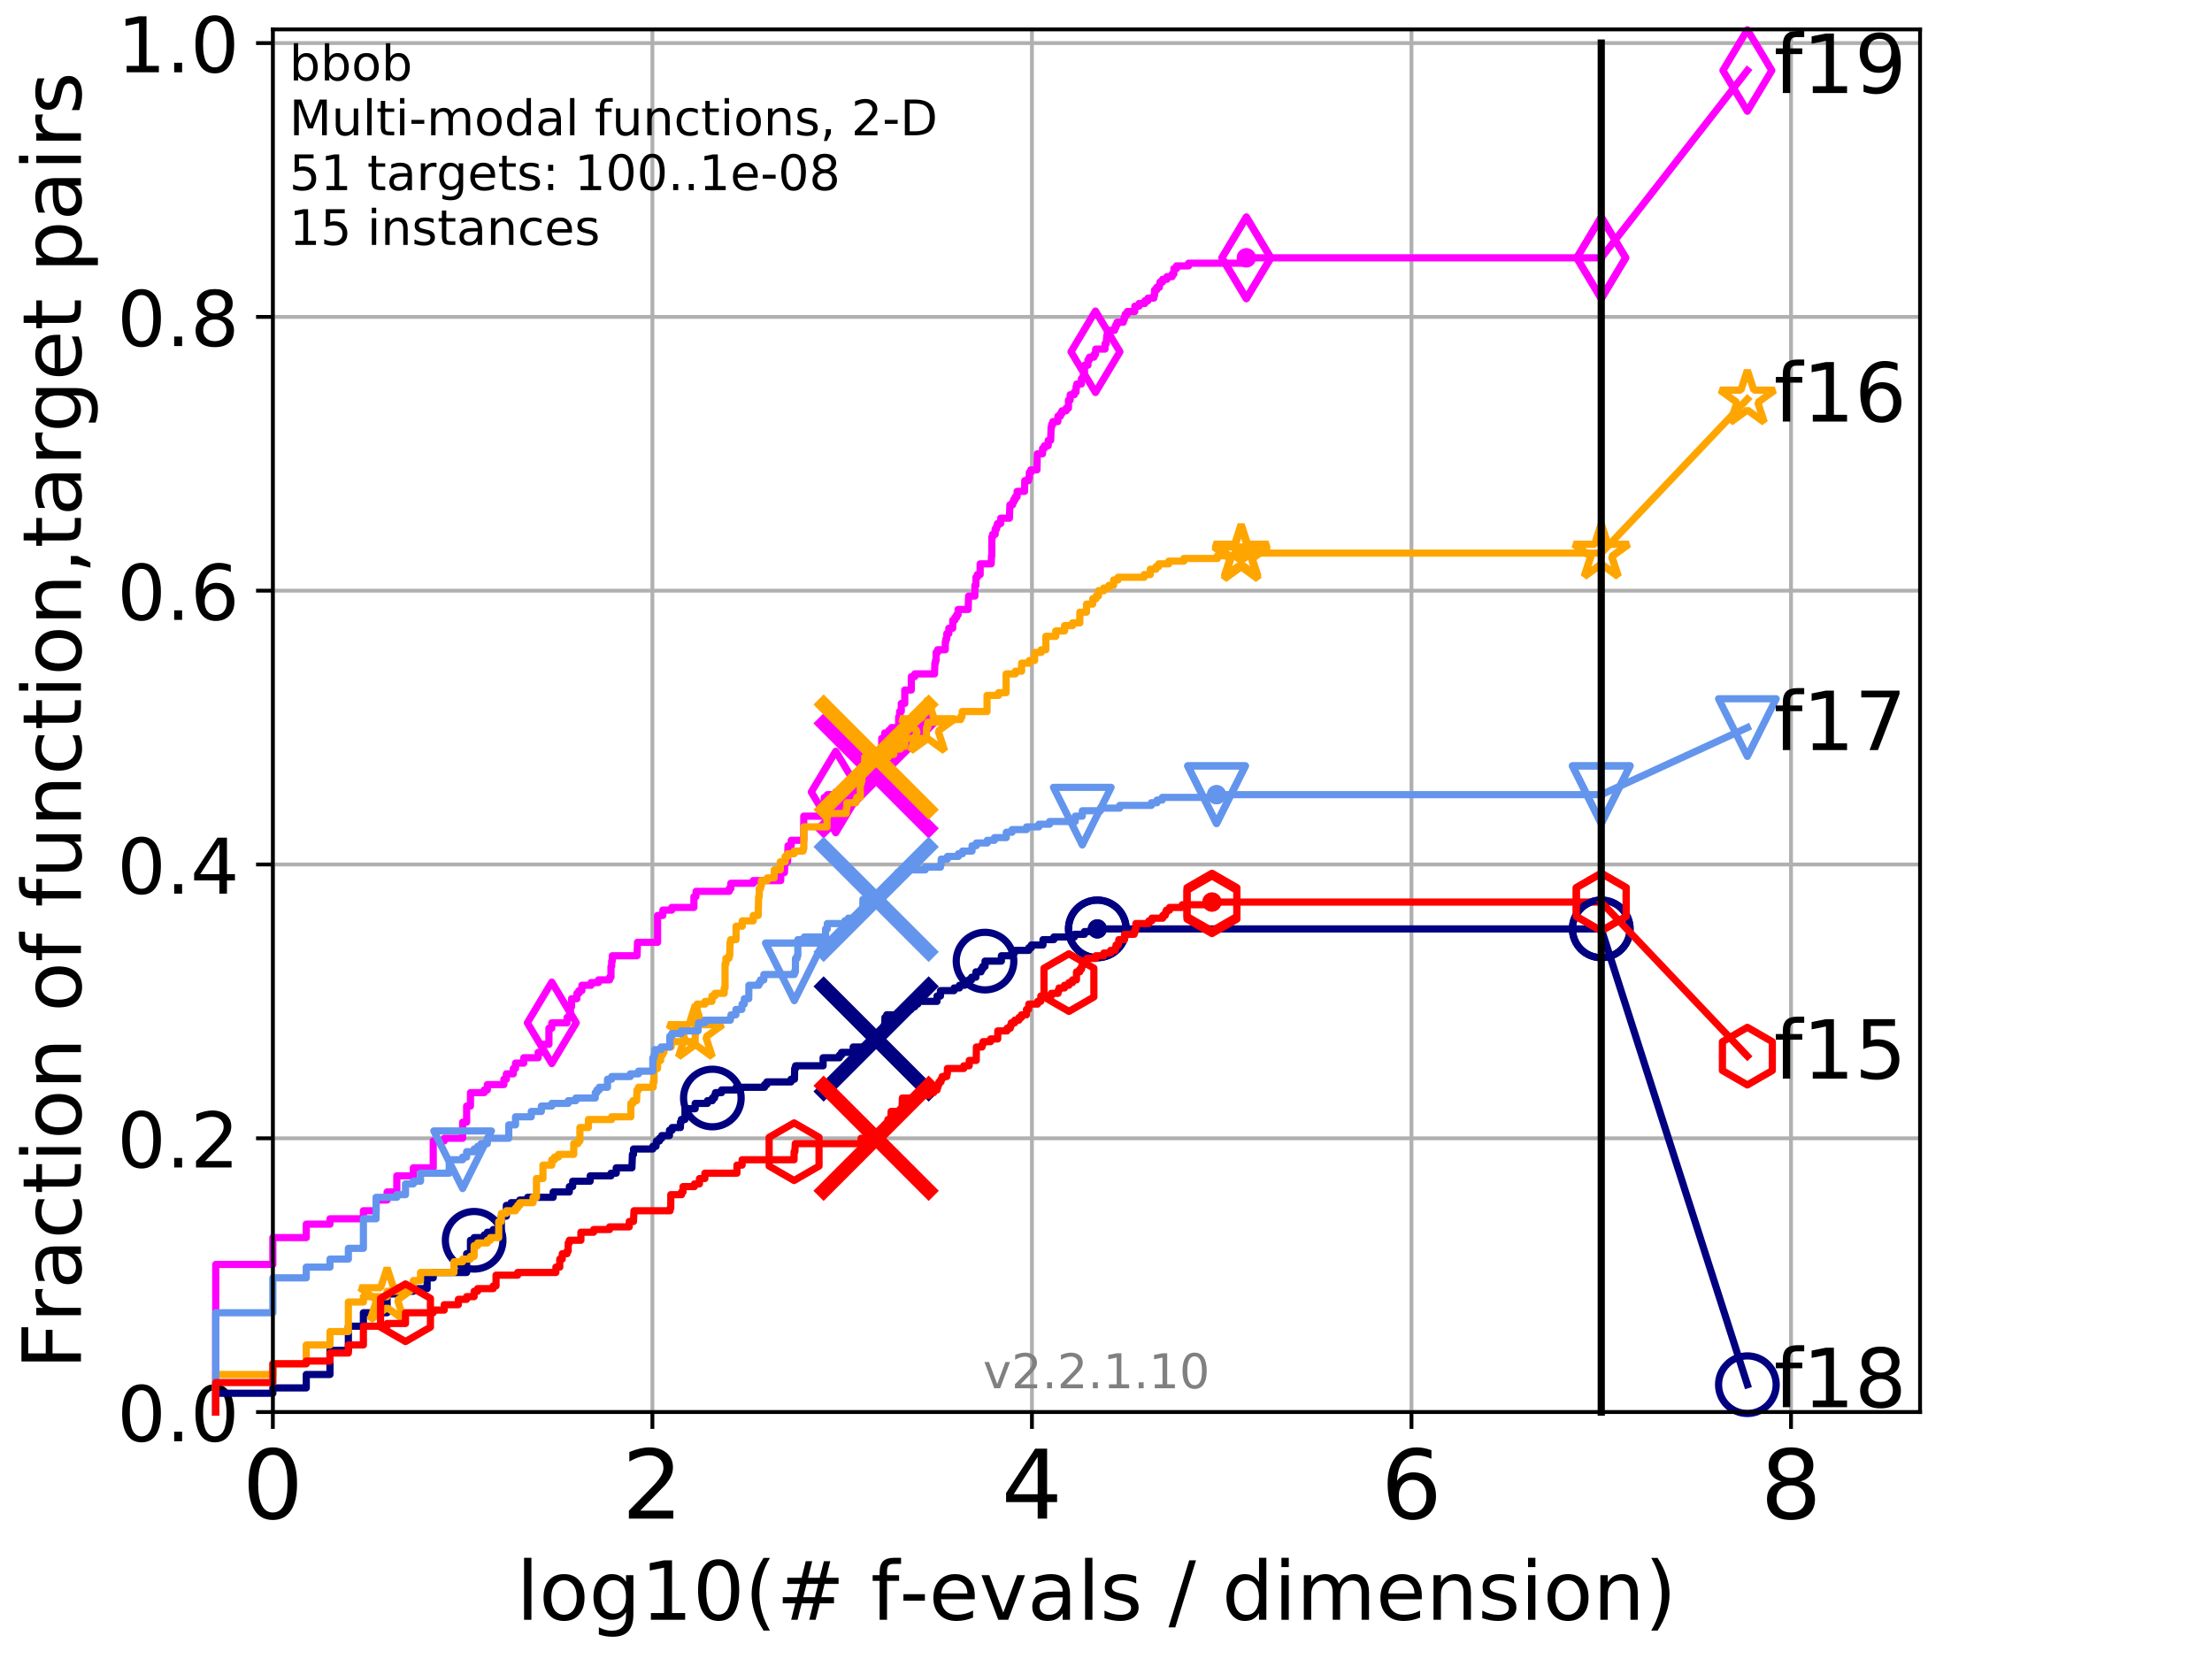 <?xml version="1.0" encoding="utf-8" standalone="no"?>
<!DOCTYPE svg PUBLIC "-//W3C//DTD SVG 1.1//EN"
  "http://www.w3.org/Graphics/SVG/1.1/DTD/svg11.dtd">
<!-- Created with matplotlib (http://matplotlib.org/) -->
<svg height="345.6pt" version="1.1" viewBox="0 0 460.8 345.6" width="460.8pt" xmlns="http://www.w3.org/2000/svg" xmlns:xlink="http://www.w3.org/1999/xlink">
 <defs>
  <style type="text/css">
*{stroke-linecap:butt;stroke-linejoin:round;}
  </style>
 </defs>
 <g id="figure_1">
  <g id="patch_1">
   <path d="M 0 345.6 
L 460.8 345.6 
L 460.8 0 
L 0 0 
z
" style="fill:#ffffff;"/>
  </g>
  <g id="axes_1">
   <g id="patch_2">
    <path d="M 56.84 294.16 
L 399.984 294.16 
L 399.984 6.125 
L 56.84 6.125 
z
" style="fill:#ffffff;"/>
   </g>
   <g id="matplotlib.axis_1">
    <g id="xtick_1">
     <g id="line2d_1">
      <path clip-path="url(#pe30c466a73)" d="M 56.84 294.16 
L 56.84 6.125 
" style="fill:none;stroke:#b0b0b0;stroke-linecap:square;stroke-width:0.8;"/>
     </g>
     <g id="line2d_2">
      <defs>
       <path d="M 0 0 
L 0 3.5 
" id="m4b70eb5d4c" style="stroke:#000000;stroke-width:0.8;"/>
      </defs>
      <g>
       <use style="stroke:#000000;stroke-width:0.8;" x="56.84" xlink:href="#m4b70eb5d4c" y="294.16"/>
      </g>
     </g>
     <g id="text_1">
      <!-- 0 -->
      <defs>
       <path d="M 31.781 66.406 
Q 24.172 66.406 20.328 58.906 
Q 16.5 51.422 16.5 36.375 
Q 16.5 21.391 20.328 13.891 
Q 24.172 6.391 31.781 6.391 
Q 39.453 6.391 43.281 13.891 
Q 47.125 21.391 47.125 36.375 
Q 47.125 51.422 43.281 58.906 
Q 39.453 66.406 31.781 66.406 
z
M 31.781 74.219 
Q 44.047 74.219 50.516 64.516 
Q 56.984 54.828 56.984 36.375 
Q 56.984 17.969 50.516 8.266 
Q 44.047 -1.422 31.781 -1.422 
Q 19.531 -1.422 13.062 8.266 
Q 6.594 17.969 6.594 36.375 
Q 6.594 54.828 13.062 64.516 
Q 19.531 74.219 31.781 74.219 
z
" id="DejaVuSans-30"/>
      </defs>
      <g transform="translate(50.477 316.357)scale(0.2 -0.2)">
       <use xlink:href="#DejaVuSans-30"/>
      </g>
     </g>
    </g>
    <g id="xtick_2">
     <g id="line2d_3">
      <path clip-path="url(#pe30c466a73)" d="M 135.905 294.16 
L 135.905 6.125 
" style="fill:none;stroke:#b0b0b0;stroke-linecap:square;stroke-width:0.8;"/>
     </g>
     <g id="line2d_4">
      <g>
       <use style="stroke:#000000;stroke-width:0.8;" x="135.905" xlink:href="#m4b70eb5d4c" y="294.16"/>
      </g>
     </g>
     <g id="text_2">
      <!-- 2 -->
      <defs>
       <path d="M 19.188 8.297 
L 53.609 8.297 
L 53.609 0 
L 7.328 0 
L 7.328 8.297 
Q 12.938 14.109 22.625 23.891 
Q 32.328 33.688 34.812 36.531 
Q 39.547 41.844 41.422 45.531 
Q 43.312 49.219 43.312 52.781 
Q 43.312 58.594 39.234 62.25 
Q 35.156 65.922 28.609 65.922 
Q 23.969 65.922 18.812 64.312 
Q 13.672 62.703 7.812 59.422 
L 7.812 69.391 
Q 13.766 71.781 18.938 73 
Q 24.125 74.219 28.422 74.219 
Q 39.75 74.219 46.484 68.547 
Q 53.219 62.891 53.219 53.422 
Q 53.219 48.922 51.531 44.891 
Q 49.859 40.875 45.406 35.406 
Q 44.188 33.984 37.641 27.219 
Q 31.109 20.453 19.188 8.297 
z
" id="DejaVuSans-32"/>
      </defs>
      <g transform="translate(129.543 316.357)scale(0.2 -0.2)">
       <use xlink:href="#DejaVuSans-32"/>
      </g>
     </g>
    </g>
    <g id="xtick_3">
     <g id="line2d_5">
      <path clip-path="url(#pe30c466a73)" d="M 214.971 294.16 
L 214.971 6.125 
" style="fill:none;stroke:#b0b0b0;stroke-linecap:square;stroke-width:0.8;"/>
     </g>
     <g id="line2d_6">
      <g>
       <use style="stroke:#000000;stroke-width:0.8;" x="214.971" xlink:href="#m4b70eb5d4c" y="294.16"/>
      </g>
     </g>
     <g id="text_3">
      <!-- 4 -->
      <defs>
       <path d="M 37.797 64.312 
L 12.891 25.391 
L 37.797 25.391 
z
M 35.203 72.906 
L 47.609 72.906 
L 47.609 25.391 
L 58.016 25.391 
L 58.016 17.188 
L 47.609 17.188 
L 47.609 0 
L 37.797 0 
L 37.797 17.188 
L 4.891 17.188 
L 4.891 26.703 
z
" id="DejaVuSans-34"/>
      </defs>
      <g transform="translate(208.608 316.357)scale(0.2 -0.2)">
       <use xlink:href="#DejaVuSans-34"/>
      </g>
     </g>
    </g>
    <g id="xtick_4">
     <g id="line2d_7">
      <path clip-path="url(#pe30c466a73)" d="M 294.036 294.16 
L 294.036 6.125 
" style="fill:none;stroke:#b0b0b0;stroke-linecap:square;stroke-width:0.8;"/>
     </g>
     <g id="line2d_8">
      <g>
       <use style="stroke:#000000;stroke-width:0.8;" x="294.036" xlink:href="#m4b70eb5d4c" y="294.16"/>
      </g>
     </g>
     <g id="text_4">
      <!-- 6 -->
      <defs>
       <path d="M 33.016 40.375 
Q 26.375 40.375 22.484 35.828 
Q 18.609 31.297 18.609 23.391 
Q 18.609 15.531 22.484 10.953 
Q 26.375 6.391 33.016 6.391 
Q 39.656 6.391 43.531 10.953 
Q 47.406 15.531 47.406 23.391 
Q 47.406 31.297 43.531 35.828 
Q 39.656 40.375 33.016 40.375 
z
M 52.594 71.297 
L 52.594 62.312 
Q 48.875 64.062 45.094 64.984 
Q 41.312 65.922 37.594 65.922 
Q 27.828 65.922 22.672 59.328 
Q 17.531 52.734 16.797 39.406 
Q 19.672 43.656 24.016 45.922 
Q 28.375 48.188 33.594 48.188 
Q 44.578 48.188 50.953 41.516 
Q 57.328 34.859 57.328 23.391 
Q 57.328 12.156 50.688 5.359 
Q 44.047 -1.422 33.016 -1.422 
Q 20.359 -1.422 13.672 8.266 
Q 6.984 17.969 6.984 36.375 
Q 6.984 53.656 15.188 63.938 
Q 23.391 74.219 37.203 74.219 
Q 40.922 74.219 44.703 73.484 
Q 48.484 72.75 52.594 71.297 
z
" id="DejaVuSans-36"/>
      </defs>
      <g transform="translate(287.674 316.357)scale(0.2 -0.2)">
       <use xlink:href="#DejaVuSans-36"/>
      </g>
     </g>
    </g>
    <g id="xtick_5">
     <g id="line2d_9">
      <path clip-path="url(#pe30c466a73)" d="M 373.102 294.16 
L 373.102 6.125 
" style="fill:none;stroke:#b0b0b0;stroke-linecap:square;stroke-width:0.8;"/>
     </g>
     <g id="line2d_10">
      <g>
       <use style="stroke:#000000;stroke-width:0.8;" x="373.102" xlink:href="#m4b70eb5d4c" y="294.16"/>
      </g>
     </g>
     <g id="text_5">
      <!-- 8 -->
      <defs>
       <path d="M 31.781 34.625 
Q 24.75 34.625 20.719 30.859 
Q 16.703 27.094 16.703 20.516 
Q 16.703 13.922 20.719 10.156 
Q 24.75 6.391 31.781 6.391 
Q 38.812 6.391 42.859 10.172 
Q 46.922 13.969 46.922 20.516 
Q 46.922 27.094 42.891 30.859 
Q 38.875 34.625 31.781 34.625 
z
M 21.922 38.812 
Q 15.578 40.375 12.031 44.719 
Q 8.5 49.078 8.5 55.328 
Q 8.5 64.062 14.719 69.141 
Q 20.953 74.219 31.781 74.219 
Q 42.672 74.219 48.875 69.141 
Q 55.078 64.062 55.078 55.328 
Q 55.078 49.078 51.531 44.719 
Q 48 40.375 41.703 38.812 
Q 48.828 37.156 52.797 32.312 
Q 56.781 27.484 56.781 20.516 
Q 56.781 9.906 50.312 4.234 
Q 43.844 -1.422 31.781 -1.422 
Q 19.734 -1.422 13.25 4.234 
Q 6.781 9.906 6.781 20.516 
Q 6.781 27.484 10.781 32.312 
Q 14.797 37.156 21.922 38.812 
z
M 18.312 54.391 
Q 18.312 48.734 21.844 45.562 
Q 25.391 42.391 31.781 42.391 
Q 38.141 42.391 41.719 45.562 
Q 45.312 48.734 45.312 54.391 
Q 45.312 60.062 41.719 63.234 
Q 38.141 66.406 31.781 66.406 
Q 25.391 66.406 21.844 63.234 
Q 18.312 60.062 18.312 54.391 
z
" id="DejaVuSans-38"/>
      </defs>
      <g transform="translate(366.739 316.357)scale(0.2 -0.2)">
       <use xlink:href="#DejaVuSans-38"/>
      </g>
     </g>
    </g>
    <g id="text_6">
     <!-- log10(# f-evals / dimension) -->
     <defs>
      <path d="M 9.422 75.984 
L 18.406 75.984 
L 18.406 0 
L 9.422 0 
z
" id="DejaVuSans-6c"/>
      <path d="M 30.609 48.391 
Q 23.391 48.391 19.188 42.75 
Q 14.984 37.109 14.984 27.297 
Q 14.984 17.484 19.156 11.844 
Q 23.344 6.203 30.609 6.203 
Q 37.797 6.203 41.984 11.859 
Q 46.188 17.531 46.188 27.297 
Q 46.188 37.016 41.984 42.703 
Q 37.797 48.391 30.609 48.391 
z
M 30.609 56 
Q 42.328 56 49.016 48.375 
Q 55.719 40.766 55.719 27.297 
Q 55.719 13.875 49.016 6.219 
Q 42.328 -1.422 30.609 -1.422 
Q 18.844 -1.422 12.172 6.219 
Q 5.516 13.875 5.516 27.297 
Q 5.516 40.766 12.172 48.375 
Q 18.844 56 30.609 56 
z
" id="DejaVuSans-6f"/>
      <path d="M 45.406 27.984 
Q 45.406 37.75 41.375 43.109 
Q 37.359 48.484 30.078 48.484 
Q 22.859 48.484 18.828 43.109 
Q 14.797 37.75 14.797 27.984 
Q 14.797 18.266 18.828 12.891 
Q 22.859 7.516 30.078 7.516 
Q 37.359 7.516 41.375 12.891 
Q 45.406 18.266 45.406 27.984 
z
M 54.391 6.781 
Q 54.391 -7.172 48.188 -13.984 
Q 42 -20.797 29.203 -20.797 
Q 24.469 -20.797 20.266 -20.094 
Q 16.062 -19.391 12.109 -17.922 
L 12.109 -9.188 
Q 16.062 -11.328 19.922 -12.344 
Q 23.781 -13.375 27.781 -13.375 
Q 36.625 -13.375 41.016 -8.766 
Q 45.406 -4.156 45.406 5.172 
L 45.406 9.625 
Q 42.625 4.781 38.281 2.391 
Q 33.938 0 27.875 0 
Q 17.828 0 11.672 7.656 
Q 5.516 15.328 5.516 27.984 
Q 5.516 40.672 11.672 48.328 
Q 17.828 56 27.875 56 
Q 33.938 56 38.281 53.609 
Q 42.625 51.219 45.406 46.391 
L 45.406 54.688 
L 54.391 54.688 
z
" id="DejaVuSans-67"/>
      <path d="M 12.406 8.297 
L 28.516 8.297 
L 28.516 63.922 
L 10.984 60.406 
L 10.984 69.391 
L 28.422 72.906 
L 38.281 72.906 
L 38.281 8.297 
L 54.391 8.297 
L 54.391 0 
L 12.406 0 
z
" id="DejaVuSans-31"/>
      <path d="M 31 75.875 
Q 24.469 64.656 21.281 53.656 
Q 18.109 42.672 18.109 31.391 
Q 18.109 20.125 21.312 9.062 
Q 24.516 -2 31 -13.188 
L 23.188 -13.188 
Q 15.875 -1.703 12.234 9.375 
Q 8.594 20.453 8.594 31.391 
Q 8.594 42.281 12.203 53.312 
Q 15.828 64.359 23.188 75.875 
z
" id="DejaVuSans-28"/>
      <path d="M 51.125 44 
L 36.922 44 
L 32.812 27.688 
L 47.125 27.688 
z
M 43.797 71.781 
L 38.719 51.516 
L 52.984 51.516 
L 58.109 71.781 
L 65.922 71.781 
L 60.891 51.516 
L 76.125 51.516 
L 76.125 44 
L 58.984 44 
L 54.984 27.688 
L 70.516 27.688 
L 70.516 20.219 
L 53.078 20.219 
L 48 0 
L 40.188 0 
L 45.219 20.219 
L 30.906 20.219 
L 25.875 0 
L 18.016 0 
L 23.094 20.219 
L 7.719 20.219 
L 7.719 27.688 
L 24.906 27.688 
L 29 44 
L 13.281 44 
L 13.281 51.516 
L 30.906 51.516 
L 35.891 71.781 
z
" id="DejaVuSans-23"/>
      <path id="DejaVuSans-20"/>
      <path d="M 37.109 75.984 
L 37.109 68.5 
L 28.516 68.5 
Q 23.688 68.5 21.797 66.547 
Q 19.922 64.594 19.922 59.516 
L 19.922 54.688 
L 34.719 54.688 
L 34.719 47.703 
L 19.922 47.703 
L 19.922 0 
L 10.891 0 
L 10.891 47.703 
L 2.297 47.703 
L 2.297 54.688 
L 10.891 54.688 
L 10.891 58.5 
Q 10.891 67.625 15.141 71.797 
Q 19.391 75.984 28.609 75.984 
z
" id="DejaVuSans-66"/>
      <path d="M 4.891 31.391 
L 31.203 31.391 
L 31.203 23.391 
L 4.891 23.391 
z
" id="DejaVuSans-2d"/>
      <path d="M 56.203 29.594 
L 56.203 25.203 
L 14.891 25.203 
Q 15.484 15.922 20.484 11.062 
Q 25.484 6.203 34.422 6.203 
Q 39.594 6.203 44.453 7.469 
Q 49.312 8.734 54.109 11.281 
L 54.109 2.781 
Q 49.266 0.734 44.188 -0.344 
Q 39.109 -1.422 33.891 -1.422 
Q 20.797 -1.422 13.156 6.188 
Q 5.516 13.812 5.516 26.812 
Q 5.516 40.234 12.766 48.109 
Q 20.016 56 32.328 56 
Q 43.359 56 49.781 48.891 
Q 56.203 41.797 56.203 29.594 
z
M 47.219 32.234 
Q 47.125 39.594 43.094 43.984 
Q 39.062 48.391 32.422 48.391 
Q 24.906 48.391 20.391 44.141 
Q 15.875 39.891 15.188 32.172 
z
" id="DejaVuSans-65"/>
      <path d="M 2.984 54.688 
L 12.5 54.688 
L 29.594 8.797 
L 46.688 54.688 
L 56.203 54.688 
L 35.688 0 
L 23.484 0 
z
" id="DejaVuSans-76"/>
      <path d="M 34.281 27.484 
Q 23.391 27.484 19.188 25 
Q 14.984 22.516 14.984 16.5 
Q 14.984 11.719 18.141 8.906 
Q 21.297 6.109 26.703 6.109 
Q 34.188 6.109 38.703 11.406 
Q 43.219 16.703 43.219 25.484 
L 43.219 27.484 
z
M 52.203 31.203 
L 52.203 0 
L 43.219 0 
L 43.219 8.297 
Q 40.141 3.328 35.547 0.953 
Q 30.953 -1.422 24.312 -1.422 
Q 15.922 -1.422 10.953 3.297 
Q 6 8.016 6 15.922 
Q 6 25.141 12.172 29.828 
Q 18.359 34.516 30.609 34.516 
L 43.219 34.516 
L 43.219 35.406 
Q 43.219 41.609 39.141 45 
Q 35.062 48.391 27.688 48.391 
Q 23 48.391 18.547 47.266 
Q 14.109 46.141 10.016 43.891 
L 10.016 52.203 
Q 14.938 54.109 19.578 55.047 
Q 24.219 56 28.609 56 
Q 40.484 56 46.344 49.844 
Q 52.203 43.703 52.203 31.203 
z
" id="DejaVuSans-61"/>
      <path d="M 44.281 53.078 
L 44.281 44.578 
Q 40.484 46.531 36.375 47.5 
Q 32.281 48.484 27.875 48.484 
Q 21.188 48.484 17.844 46.438 
Q 14.5 44.391 14.5 40.281 
Q 14.5 37.156 16.891 35.375 
Q 19.281 33.594 26.516 31.984 
L 29.594 31.297 
Q 39.156 29.25 43.188 25.516 
Q 47.219 21.781 47.219 15.094 
Q 47.219 7.469 41.188 3.016 
Q 35.156 -1.422 24.609 -1.422 
Q 20.219 -1.422 15.453 -0.562 
Q 10.688 0.297 5.422 2 
L 5.422 11.281 
Q 10.406 8.688 15.234 7.391 
Q 20.062 6.109 24.812 6.109 
Q 31.156 6.109 34.562 8.281 
Q 37.984 10.453 37.984 14.406 
Q 37.984 18.062 35.516 20.016 
Q 33.062 21.969 24.703 23.781 
L 21.578 24.516 
Q 13.234 26.266 9.516 29.906 
Q 5.812 33.547 5.812 39.891 
Q 5.812 47.609 11.281 51.797 
Q 16.75 56 26.812 56 
Q 31.781 56 36.172 55.266 
Q 40.578 54.547 44.281 53.078 
z
" id="DejaVuSans-73"/>
      <path d="M 25.391 72.906 
L 33.688 72.906 
L 8.297 -9.281 
L 0 -9.281 
z
" id="DejaVuSans-2f"/>
      <path d="M 45.406 46.391 
L 45.406 75.984 
L 54.391 75.984 
L 54.391 0 
L 45.406 0 
L 45.406 8.203 
Q 42.578 3.328 38.25 0.953 
Q 33.938 -1.422 27.875 -1.422 
Q 17.969 -1.422 11.734 6.484 
Q 5.516 14.406 5.516 27.297 
Q 5.516 40.188 11.734 48.094 
Q 17.969 56 27.875 56 
Q 33.938 56 38.25 53.625 
Q 42.578 51.266 45.406 46.391 
z
M 14.797 27.297 
Q 14.797 17.391 18.875 11.75 
Q 22.953 6.109 30.078 6.109 
Q 37.203 6.109 41.297 11.75 
Q 45.406 17.391 45.406 27.297 
Q 45.406 37.203 41.297 42.844 
Q 37.203 48.484 30.078 48.484 
Q 22.953 48.484 18.875 42.844 
Q 14.797 37.203 14.797 27.297 
z
" id="DejaVuSans-64"/>
      <path d="M 9.422 54.688 
L 18.406 54.688 
L 18.406 0 
L 9.422 0 
z
M 9.422 75.984 
L 18.406 75.984 
L 18.406 64.594 
L 9.422 64.594 
z
" id="DejaVuSans-69"/>
      <path d="M 52 44.188 
Q 55.375 50.25 60.062 53.125 
Q 64.75 56 71.094 56 
Q 79.641 56 84.281 50.016 
Q 88.922 44.047 88.922 33.016 
L 88.922 0 
L 79.891 0 
L 79.891 32.719 
Q 79.891 40.578 77.094 44.375 
Q 74.312 48.188 68.609 48.188 
Q 61.625 48.188 57.562 43.547 
Q 53.516 38.922 53.516 30.906 
L 53.516 0 
L 44.484 0 
L 44.484 32.719 
Q 44.484 40.625 41.703 44.406 
Q 38.922 48.188 33.109 48.188 
Q 26.219 48.188 22.156 43.531 
Q 18.109 38.875 18.109 30.906 
L 18.109 0 
L 9.078 0 
L 9.078 54.688 
L 18.109 54.688 
L 18.109 46.188 
Q 21.188 51.219 25.484 53.609 
Q 29.781 56 35.688 56 
Q 41.656 56 45.828 52.969 
Q 50 49.953 52 44.188 
z
" id="DejaVuSans-6d"/>
      <path d="M 54.891 33.016 
L 54.891 0 
L 45.906 0 
L 45.906 32.719 
Q 45.906 40.484 42.875 44.328 
Q 39.844 48.188 33.797 48.188 
Q 26.516 48.188 22.312 43.547 
Q 18.109 38.922 18.109 30.906 
L 18.109 0 
L 9.078 0 
L 9.078 54.688 
L 18.109 54.688 
L 18.109 46.188 
Q 21.344 51.125 25.703 53.562 
Q 30.078 56 35.797 56 
Q 45.219 56 50.047 50.172 
Q 54.891 44.344 54.891 33.016 
z
" id="DejaVuSans-6e"/>
      <path d="M 8.016 75.875 
L 15.828 75.875 
Q 23.141 64.359 26.781 53.312 
Q 30.422 42.281 30.422 31.391 
Q 30.422 20.453 26.781 9.375 
Q 23.141 -1.703 15.828 -13.188 
L 8.016 -13.188 
Q 14.5 -2 17.703 9.062 
Q 20.906 20.125 20.906 31.391 
Q 20.906 42.672 17.703 53.656 
Q 14.5 64.656 8.016 75.875 
z
" id="DejaVuSans-29"/>
     </defs>
     <g transform="translate(107.571 337.434)scale(0.17 -0.17)">
      <use xlink:href="#DejaVuSans-6c"/>
      <use x="27.783" xlink:href="#DejaVuSans-6f"/>
      <use x="88.965" xlink:href="#DejaVuSans-67"/>
      <use x="152.441" xlink:href="#DejaVuSans-31"/>
      <use x="216.064" xlink:href="#DejaVuSans-30"/>
      <use x="279.688" xlink:href="#DejaVuSans-28"/>
      <use x="318.701" xlink:href="#DejaVuSans-23"/>
      <use x="402.49" xlink:href="#DejaVuSans-20"/>
      <use x="434.277" xlink:href="#DejaVuSans-66"/>
      <use x="469.404" xlink:href="#DejaVuSans-2d"/>
      <use x="505.488" xlink:href="#DejaVuSans-65"/>
      <use x="567.012" xlink:href="#DejaVuSans-76"/>
      <use x="626.191" xlink:href="#DejaVuSans-61"/>
      <use x="687.471" xlink:href="#DejaVuSans-6c"/>
      <use x="715.254" xlink:href="#DejaVuSans-73"/>
      <use x="767.354" xlink:href="#DejaVuSans-20"/>
      <use x="799.141" xlink:href="#DejaVuSans-2f"/>
      <use x="832.832" xlink:href="#DejaVuSans-20"/>
      <use x="864.619" xlink:href="#DejaVuSans-64"/>
      <use x="928.096" xlink:href="#DejaVuSans-69"/>
      <use x="955.879" xlink:href="#DejaVuSans-6d"/>
      <use x="1053.291" xlink:href="#DejaVuSans-65"/>
      <use x="1114.814" xlink:href="#DejaVuSans-6e"/>
      <use x="1178.193" xlink:href="#DejaVuSans-73"/>
      <use x="1230.293" xlink:href="#DejaVuSans-69"/>
      <use x="1258.076" xlink:href="#DejaVuSans-6f"/>
      <use x="1319.258" xlink:href="#DejaVuSans-6e"/>
      <use x="1382.637" xlink:href="#DejaVuSans-29"/>
     </g>
    </g>
   </g>
   <g id="matplotlib.axis_2">
    <g id="ytick_1">
     <g id="line2d_11">
      <path clip-path="url(#pe30c466a73)" d="M 56.84 294.16 
L 399.984 294.16 
" style="fill:none;stroke:#b0b0b0;stroke-linecap:square;stroke-width:0.8;"/>
     </g>
     <g id="line2d_12">
      <defs>
       <path d="M 0 0 
L -3.5 0 
" id="mc36204bb78" style="stroke:#000000;stroke-width:0.8;"/>
      </defs>
      <g>
       <use style="stroke:#000000;stroke-width:0.8;" x="56.84" xlink:href="#mc36204bb78" y="294.16"/>
      </g>
     </g>
     <g id="text_7">
      <!-- 0.0 -->
      <defs>
       <path d="M 10.688 12.406 
L 21 12.406 
L 21 0 
L 10.688 0 
z
" id="DejaVuSans-2e"/>
      </defs>
      <g transform="translate(24.395 300.239)scale(0.16 -0.16)">
       <use xlink:href="#DejaVuSans-30"/>
       <use x="63.623" xlink:href="#DejaVuSans-2e"/>
       <use x="95.41" xlink:href="#DejaVuSans-30"/>
      </g>
     </g>
    </g>
    <g id="ytick_2">
     <g id="line2d_13">
      <path clip-path="url(#pe30c466a73)" d="M 56.84 237.123 
L 399.984 237.123 
" style="fill:none;stroke:#b0b0b0;stroke-linecap:square;stroke-width:0.8;"/>
     </g>
     <g id="line2d_14">
      <g>
       <use style="stroke:#000000;stroke-width:0.8;" x="56.84" xlink:href="#mc36204bb78" y="237.123"/>
      </g>
     </g>
     <g id="text_8">
      <!-- 0.2 -->
      <g transform="translate(24.395 243.202)scale(0.16 -0.16)">
       <use xlink:href="#DejaVuSans-30"/>
       <use x="63.623" xlink:href="#DejaVuSans-2e"/>
       <use x="95.41" xlink:href="#DejaVuSans-32"/>
      </g>
     </g>
    </g>
    <g id="ytick_3">
     <g id="line2d_15">
      <path clip-path="url(#pe30c466a73)" d="M 56.84 180.087 
L 399.984 180.087 
" style="fill:none;stroke:#b0b0b0;stroke-linecap:square;stroke-width:0.8;"/>
     </g>
     <g id="line2d_16">
      <g>
       <use style="stroke:#000000;stroke-width:0.8;" x="56.84" xlink:href="#mc36204bb78" y="180.087"/>
      </g>
     </g>
     <g id="text_9">
      <!-- 0.4 -->
      <g transform="translate(24.395 186.166)scale(0.16 -0.16)">
       <use xlink:href="#DejaVuSans-30"/>
       <use x="63.623" xlink:href="#DejaVuSans-2e"/>
       <use x="95.41" xlink:href="#DejaVuSans-34"/>
      </g>
     </g>
    </g>
    <g id="ytick_4">
     <g id="line2d_17">
      <path clip-path="url(#pe30c466a73)" d="M 56.84 123.05 
L 399.984 123.05 
" style="fill:none;stroke:#b0b0b0;stroke-linecap:square;stroke-width:0.8;"/>
     </g>
     <g id="line2d_18">
      <g>
       <use style="stroke:#000000;stroke-width:0.8;" x="56.84" xlink:href="#mc36204bb78" y="123.05"/>
      </g>
     </g>
     <g id="text_10">
      <!-- 0.6 -->
      <g transform="translate(24.395 129.129)scale(0.16 -0.16)">
       <use xlink:href="#DejaVuSans-30"/>
       <use x="63.623" xlink:href="#DejaVuSans-2e"/>
       <use x="95.41" xlink:href="#DejaVuSans-36"/>
      </g>
     </g>
    </g>
    <g id="ytick_5">
     <g id="line2d_19">
      <path clip-path="url(#pe30c466a73)" d="M 56.84 66.014 
L 399.984 66.014 
" style="fill:none;stroke:#b0b0b0;stroke-linecap:square;stroke-width:0.8;"/>
     </g>
     <g id="line2d_20">
      <g>
       <use style="stroke:#000000;stroke-width:0.8;" x="56.84" xlink:href="#mc36204bb78" y="66.014"/>
      </g>
     </g>
     <g id="text_11">
      <!-- 0.8 -->
      <g transform="translate(24.395 72.092)scale(0.16 -0.16)">
       <use xlink:href="#DejaVuSans-30"/>
       <use x="63.623" xlink:href="#DejaVuSans-2e"/>
       <use x="95.41" xlink:href="#DejaVuSans-38"/>
      </g>
     </g>
    </g>
    <g id="ytick_6">
     <g id="line2d_21">
      <path clip-path="url(#pe30c466a73)" d="M 56.84 8.977 
L 399.984 8.977 
" style="fill:none;stroke:#b0b0b0;stroke-linecap:square;stroke-width:0.8;"/>
     </g>
     <g id="line2d_22">
      <g>
       <use style="stroke:#000000;stroke-width:0.8;" x="56.84" xlink:href="#mc36204bb78" y="8.977"/>
      </g>
     </g>
     <g id="text_12">
      <!-- 1.0 -->
      <g transform="translate(24.395 15.056)scale(0.16 -0.16)">
       <use xlink:href="#DejaVuSans-31"/>
       <use x="63.623" xlink:href="#DejaVuSans-2e"/>
       <use x="95.41" xlink:href="#DejaVuSans-30"/>
      </g>
     </g>
    </g>
    <g id="text_13">
     <!-- Fraction of function,target pairs -->
     <defs>
      <path d="M 9.812 72.906 
L 51.703 72.906 
L 51.703 64.594 
L 19.672 64.594 
L 19.672 43.109 
L 48.578 43.109 
L 48.578 34.812 
L 19.672 34.812 
L 19.672 0 
L 9.812 0 
z
" id="DejaVuSans-46"/>
      <path d="M 41.109 46.297 
Q 39.594 47.172 37.812 47.578 
Q 36.031 48 33.891 48 
Q 26.266 48 22.188 43.047 
Q 18.109 38.094 18.109 28.812 
L 18.109 0 
L 9.078 0 
L 9.078 54.688 
L 18.109 54.688 
L 18.109 46.188 
Q 20.953 51.172 25.484 53.578 
Q 30.031 56 36.531 56 
Q 37.453 56 38.578 55.875 
Q 39.703 55.766 41.062 55.516 
z
" id="DejaVuSans-72"/>
      <path d="M 48.781 52.594 
L 48.781 44.188 
Q 44.969 46.297 41.141 47.344 
Q 37.312 48.391 33.406 48.391 
Q 24.656 48.391 19.812 42.844 
Q 14.984 37.312 14.984 27.297 
Q 14.984 17.281 19.812 11.734 
Q 24.656 6.203 33.406 6.203 
Q 37.312 6.203 41.141 7.25 
Q 44.969 8.297 48.781 10.406 
L 48.781 2.094 
Q 45.016 0.344 40.984 -0.531 
Q 36.969 -1.422 32.422 -1.422 
Q 20.062 -1.422 12.781 6.344 
Q 5.516 14.109 5.516 27.297 
Q 5.516 40.672 12.859 48.328 
Q 20.219 56 33.016 56 
Q 37.156 56 41.109 55.141 
Q 45.062 54.297 48.781 52.594 
z
" id="DejaVuSans-63"/>
      <path d="M 18.312 70.219 
L 18.312 54.688 
L 36.812 54.688 
L 36.812 47.703 
L 18.312 47.703 
L 18.312 18.016 
Q 18.312 11.328 20.141 9.422 
Q 21.969 7.516 27.594 7.516 
L 36.812 7.516 
L 36.812 0 
L 27.594 0 
Q 17.188 0 13.234 3.875 
Q 9.281 7.766 9.281 18.016 
L 9.281 47.703 
L 2.688 47.703 
L 2.688 54.688 
L 9.281 54.688 
L 9.281 70.219 
z
" id="DejaVuSans-74"/>
      <path d="M 8.5 21.578 
L 8.5 54.688 
L 17.484 54.688 
L 17.484 21.922 
Q 17.484 14.156 20.5 10.266 
Q 23.531 6.391 29.594 6.391 
Q 36.859 6.391 41.078 11.031 
Q 45.312 15.672 45.312 23.688 
L 45.312 54.688 
L 54.297 54.688 
L 54.297 0 
L 45.312 0 
L 45.312 8.406 
Q 42.047 3.422 37.719 1 
Q 33.406 -1.422 27.688 -1.422 
Q 18.266 -1.422 13.375 4.438 
Q 8.5 10.297 8.5 21.578 
z
M 31.109 56 
z
" id="DejaVuSans-75"/>
      <path d="M 11.719 12.406 
L 22.016 12.406 
L 22.016 4 
L 14.016 -11.625 
L 7.719 -11.625 
L 11.719 4 
z
" id="DejaVuSans-2c"/>
      <path d="M 18.109 8.203 
L 18.109 -20.797 
L 9.078 -20.797 
L 9.078 54.688 
L 18.109 54.688 
L 18.109 46.391 
Q 20.953 51.266 25.266 53.625 
Q 29.594 56 35.594 56 
Q 45.562 56 51.781 48.094 
Q 58.016 40.188 58.016 27.297 
Q 58.016 14.406 51.781 6.484 
Q 45.562 -1.422 35.594 -1.422 
Q 29.594 -1.422 25.266 0.953 
Q 20.953 3.328 18.109 8.203 
z
M 48.688 27.297 
Q 48.688 37.203 44.609 42.844 
Q 40.531 48.484 33.406 48.484 
Q 26.266 48.484 22.188 42.844 
Q 18.109 37.203 18.109 27.297 
Q 18.109 17.391 22.188 11.75 
Q 26.266 6.109 33.406 6.109 
Q 40.531 6.109 44.609 11.75 
Q 48.688 17.391 48.688 27.297 
z
" id="DejaVuSans-70"/>
     </defs>
     <g transform="translate(16.86 285.282)rotate(-90)scale(0.17 -0.17)">
      <use xlink:href="#DejaVuSans-46"/>
      <use x="57.41" xlink:href="#DejaVuSans-72"/>
      <use x="98.523" xlink:href="#DejaVuSans-61"/>
      <use x="159.803" xlink:href="#DejaVuSans-63"/>
      <use x="214.783" xlink:href="#DejaVuSans-74"/>
      <use x="253.992" xlink:href="#DejaVuSans-69"/>
      <use x="281.775" xlink:href="#DejaVuSans-6f"/>
      <use x="342.957" xlink:href="#DejaVuSans-6e"/>
      <use x="406.336" xlink:href="#DejaVuSans-20"/>
      <use x="438.123" xlink:href="#DejaVuSans-6f"/>
      <use x="499.305" xlink:href="#DejaVuSans-66"/>
      <use x="534.51" xlink:href="#DejaVuSans-20"/>
      <use x="566.297" xlink:href="#DejaVuSans-66"/>
      <use x="601.502" xlink:href="#DejaVuSans-75"/>
      <use x="664.881" xlink:href="#DejaVuSans-6e"/>
      <use x="728.26" xlink:href="#DejaVuSans-63"/>
      <use x="783.24" xlink:href="#DejaVuSans-74"/>
      <use x="822.449" xlink:href="#DejaVuSans-69"/>
      <use x="850.232" xlink:href="#DejaVuSans-6f"/>
      <use x="911.414" xlink:href="#DejaVuSans-6e"/>
      <use x="974.793" xlink:href="#DejaVuSans-2c"/>
      <use x="1006.58" xlink:href="#DejaVuSans-74"/>
      <use x="1045.789" xlink:href="#DejaVuSans-61"/>
      <use x="1107.068" xlink:href="#DejaVuSans-72"/>
      <use x="1148.166" xlink:href="#DejaVuSans-67"/>
      <use x="1211.643" xlink:href="#DejaVuSans-65"/>
      <use x="1273.166" xlink:href="#DejaVuSans-74"/>
      <use x="1312.375" xlink:href="#DejaVuSans-20"/>
      <use x="1344.162" xlink:href="#DejaVuSans-70"/>
      <use x="1407.639" xlink:href="#DejaVuSans-61"/>
      <use x="1468.918" xlink:href="#DejaVuSans-69"/>
      <use x="1496.701" xlink:href="#DejaVuSans-72"/>
      <use x="1537.814" xlink:href="#DejaVuSans-73"/>
     </g>
    </g>
   </g>
   <g id="line2d_23">
    <defs>
     <path d="M 0 1.5 
C 0.398 1.5 0.779 1.342 1.061 1.061 
C 1.342 0.779 1.5 0.398 1.5 0 
C 1.5 -0.398 1.342 -0.779 1.061 -1.061 
C 0.779 -1.342 0.398 -1.5 0 -1.5 
C -0.398 -1.5 -0.779 -1.342 -1.061 -1.061 
C -1.342 -0.779 -1.5 -0.398 -1.5 0 
C -1.5 0.398 -1.342 0.779 -1.061 1.061 
C -0.779 1.342 -0.398 1.5 0 1.5 
z
" id="m71a4474f8a" style="stroke:#000080;"/>
    </defs>
    <g>
     <use style="fill:#000080;stroke:#000080;" x="228.591" xlink:href="#m71a4474f8a" y="193.507"/>
     <use style="fill:#000080;stroke:#000080;" x="228.591" xlink:href="#m71a4474f8a" y="193.507"/>
    </g>
   </g>
   <g id="line2d_24">
    <path d="M 44.939 294.16 
L 44.939 290.246 
L 56.84 290.246 
L 56.84 289.127 
L 63.801 289.127 
L 63.801 286.331 
L 68.741 286.331 
L 68.741 281.299 
L 72.572 281.299 
L 72.572 276.266 
L 75.702 276.266 
L 75.702 273.47 
L 80.641 273.47 
L 80.641 269.556 
L 82.663 269.556 
L 82.663 268.997 
L 86.109 268.997 
L 86.109 268.438 
L 88.977 268.438 
L 88.977 266.201 
L 90.249 266.201 
L 90.249 265.083 
L 97.21 265.083 
L 97.21 261.168 
L 98.009 261.168 
L 98.009 258.372 
L 98.772 258.372 
L 98.772 257.813 
L 100.877 257.813 
L 100.877 257.254 
L 101.525 257.254 
L 101.525 256.695 
L 102.752 256.695 
L 102.752 256.136 
L 104.442 256.136 
L 104.442 253.34 
L 105.483 253.34 
L 105.483 251.103 
L 106.464 251.103 
L 106.464 250.544 
L 108.273 250.544 
L 108.273 249.985 
L 109.91 249.985 
L 109.91 249.425 
L 115.235 249.425 
L 115.235 248.307 
L 118.602 248.307 
L 118.602 247.189 
L 119.293 247.189 
L 119.293 246.07 
L 122.943 246.07 
L 122.943 244.952 
L 127.278 244.952 
L 127.278 244.393 
L 128.377 244.393 
L 128.377 243.274 
L 131.64 243.274 
L 131.749 240.479 
L 131.967 240.479 
L 131.967 239.36 
L 135.991 239.36 
L 135.991 238.801 
L 136.661 238.801 
L 136.743 237.683 
L 137.385 237.683 
L 137.385 237.123 
L 137.851 237.123 
L 137.851 236.564 
L 139.46 236.564 
L 139.46 235.446 
L 140.009 235.446 
L 140.009 234.887 
L 141.743 234.887 
L 141.743 233.768 
L 141.926 233.768 
L 141.926 233.209 
L 142.694 233.209 
L 142.694 230.972 
L 144.813 230.972 
L 144.813 229.854 
L 147.371 229.854 
L 147.371 229.295 
L 148.397 229.295 
L 148.397 228.736 
L 148.847 228.736 
L 148.847 228.176 
L 149.048 228.176 
L 149.048 227.617 
L 150.317 227.617 
L 150.317 227.058 
L 153.336 227.058 
L 153.336 226.499 
L 159.272 226.499 
L 159.272 225.94 
L 159.749 225.94 
L 159.749 225.381 
L 164.779 225.381 
L 164.779 224.821 
L 165.499 224.821 
L 165.545 222.585 
L 165.727 222.585 
L 165.727 222.025 
L 171.467 222.025 
L 171.467 220.348 
L 174.871 220.348 
L 174.871 219.789 
L 175.309 219.789 
L 175.309 219.23 
L 177.733 219.23 
L 177.733 218.111 
L 181.246 218.111 
L 181.246 216.434 
L 183.04 216.434 
L 183.04 215.874 
L 183.62 215.874 
L 183.668 214.756 
L 184.124 214.756 
L 184.124 213.638 
L 184.325 213.638 
L 184.345 211.96 
L 184.719 211.96 
L 184.719 211.401 
L 187.742 211.401 
L 187.742 210.842 
L 187.996 210.842 
L 187.996 210.283 
L 189.764 210.283 
L 189.764 209.723 
L 190.565 209.723 
L 190.565 209.164 
L 191.187 209.164 
L 191.187 208.605 
L 195.203 208.605 
L 195.203 207.487 
L 195.916 207.487 
L 195.916 206.368 
L 198.754 206.368 
L 198.754 205.809 
L 199.871 205.809 
L 199.871 205.25 
L 200.963 205.25 
L 200.963 204.691 
L 201.767 204.691 
L 201.767 204.132 
L 202.391 204.132 
L 202.391 203.572 
L 203.301 203.572 
L 203.301 202.454 
L 204.369 202.454 
L 204.369 201.895 
L 204.699 201.895 
L 204.699 201.336 
L 205.199 201.336 
L 205.199 200.217 
L 208.608 200.217 
L 208.608 199.099 
L 210.762 199.099 
L 210.762 198.54 
L 211.327 198.54 
L 211.327 197.981 
L 214.32 197.981 
L 214.32 197.421 
L 214.838 197.421 
L 214.838 196.862 
L 217.27 196.862 
L 217.27 195.744 
L 219.538 195.744 
L 219.538 195.185 
L 223.829 195.185 
L 223.829 194.626 
L 225.912 194.626 
L 225.912 194.066 
L 228.591 194.066 
L 228.591 193.507 
L 333.569 193.507 
L 333.569 193.507 
" style="fill:none;stroke:#000080;stroke-linecap:square;stroke-width:1.5;"/>
   </g>
   <g id="line2d_25">
    <defs>
     <path d="M 0 6 
C 1.591 6 3.117 5.368 4.243 4.243 
C 5.368 3.117 6 1.591 6 0 
C 6 -1.591 5.368 -3.117 4.243 -4.243 
C 3.117 -5.368 1.591 -6 0 -6 
C -1.591 -6 -3.117 -5.368 -4.243 -4.243 
C -5.368 -3.117 -6 -1.591 -6 0 
C -6 1.591 -5.368 3.117 -4.243 4.243 
C -3.117 5.368 -1.591 6 0 6 
z
" id="m2518d83e31" style="stroke:#000080;stroke-width:1.5;"/>
    </defs>
    <g>
     <use style="fill-opacity:0;stroke:#000080;stroke-width:1.5;" x="98.772" xlink:href="#m2518d83e31" y="258.372"/>
     <use style="fill-opacity:0;stroke:#000080;stroke-width:1.5;" x="148.397" xlink:href="#m2518d83e31" y="228.736"/>
     <use style="fill-opacity:0;stroke:#000080;stroke-width:1.5;" x="205.199" xlink:href="#m2518d83e31" y="200.217"/>
     <use style="fill-opacity:0;stroke:#000080;stroke-width:1.5;" x="228.591" xlink:href="#m2518d83e31" y="193.507"/>
     <use style="fill-opacity:0;stroke:#000080;stroke-width:1.5;" x="228.591" xlink:href="#m2518d83e31" y="193.507"/>
     <use style="fill-opacity:0;stroke:#000080;stroke-width:1.5;" x="333.569" xlink:href="#m2518d83e31" y="193.507"/>
    </g>
   </g>
   <g id="line2d_26">
    <path style="fill:none;stroke:#000080;stroke-linecap:square;stroke-width:1.5;"/>
    <g/>
   </g>
   <g id="line2d_27">
    <path clip-path="url(#pe30c466a73)" d="M 182.514 216.434 
" style="fill:none;stroke:#000080;stroke-linecap:square;stroke-width:1.5;"/>
    <defs>
     <path d="M -12 12 
L 12 -12 
M -12 -12 
L 12 12 
" id="m1d8c0274fb" style="stroke:#000080;stroke-width:3;"/>
    </defs>
    <g clip-path="url(#pe30c466a73)">
     <use style="fill:#000080;stroke:#000080;stroke-width:3;" x="182.514" xlink:href="#m1d8c0274fb" y="216.434"/>
    </g>
   </g>
   <g id="line2d_28">
    <defs>
     <path d="M 0 1.5 
C 0.398 1.5 0.779 1.342 1.061 1.061 
C 1.342 0.779 1.5 0.398 1.5 0 
C 1.5 -0.398 1.342 -0.779 1.061 -1.061 
C 0.779 -1.342 0.398 -1.5 0 -1.5 
C -0.398 -1.5 -0.779 -1.342 -1.061 -1.061 
C -1.342 -0.779 -1.5 -0.398 -1.5 0 
C -1.5 0.398 -1.342 0.779 -1.061 1.061 
C -0.779 1.342 -0.398 1.5 0 1.5 
z
" id="m175f786499" style="stroke:#ff00ff;"/>
    </defs>
    <g>
     <use style="fill:#ff00ff;stroke:#ff00ff;" x="259.639" xlink:href="#m175f786499" y="53.712"/>
     <use style="fill:#ff00ff;stroke:#ff00ff;" x="259.639" xlink:href="#m175f786499" y="53.712"/>
    </g>
   </g>
   <g id="line2d_29">
    <path d="M 44.939 294.16 
L 44.939 263.405 
L 56.84 263.405 
L 56.84 257.813 
L 63.801 257.813 
L 63.801 255.017 
L 68.741 255.017 
L 68.741 253.899 
L 75.702 253.899 
L 75.702 252.221 
L 78.348 252.221 
L 78.348 249.985 
L 80.641 249.985 
L 80.641 248.307 
L 82.663 248.307 
L 82.663 244.952 
L 86.109 244.952 
L 86.109 243.274 
L 90.249 243.274 
L 90.249 237.683 
L 92.542 237.683 
L 92.542 237.123 
L 96.373 237.123 
L 96.373 233.768 
L 97.21 233.768 
L 97.21 230.413 
L 98.009 230.413 
L 98.009 227.617 
L 100.877 227.617 
L 100.877 227.058 
L 101.525 227.058 
L 101.525 225.94 
L 104.97 225.94 
L 104.97 224.821 
L 105.483 224.821 
L 105.483 223.703 
L 106.935 223.703 
L 106.935 222.585 
L 107.393 222.585 
L 107.393 221.466 
L 109.111 221.466 
L 109.111 220.348 
L 112.104 220.348 
L 112.104 219.23 
L 113.105 219.23 
L 113.105 217.552 
L 114.354 217.552 
L 114.354 214.197 
L 114.946 214.197 
L 114.946 213.079 
L 118.125 213.079 
L 118.125 211.96 
L 118.602 211.96 
L 118.602 211.401 
L 118.835 211.401 
L 118.835 209.723 
L 119.066 209.723 
L 119.066 208.046 
L 120.174 208.046 
L 120.174 206.928 
L 120.598 206.928 
L 120.598 206.368 
L 121.215 206.368 
L 121.215 205.25 
L 123.124 205.25 
L 123.124 204.691 
L 124.678 204.691 
L 124.678 204.132 
L 126.991 204.132 
L 126.991 203.572 
L 127.278 203.572 
L 127.278 201.336 
L 127.419 201.336 
L 127.419 200.217 
L 127.559 200.217 
L 127.559 199.099 
L 132.706 199.099 
L 132.809 196.303 
L 136.987 196.303 
L 136.987 190.711 
L 138.08 190.711 
L 138.08 189.593 
L 139.941 189.593 
L 139.941 189.034 
L 144.555 189.034 
L 144.555 186.797 
L 144.965 186.797 
L 145.016 185.679 
L 151.91 185.679 
L 151.91 185.119 
L 152.244 185.119 
L 152.244 184.001 
L 156.916 184.001 
L 156.916 183.442 
L 162.639 183.442 
L 162.639 181.764 
L 163.417 181.764 
L 163.486 179.528 
L 164.062 179.528 
L 164.161 176.173 
L 164.827 176.173 
L 164.827 175.054 
L 167.437 175.054 
L 167.437 170.022 
L 171.445 170.022 
L 171.445 168.903 
L 171.618 168.903 
L 171.714 166.107 
L 172.352 166.107 
L 172.352 165.548 
L 174.1 165.548 
L 174.1 164.989 
L 176.455 164.989 
L 176.455 163.311 
L 177.437 163.311 
L 177.437 162.752 
L 180.373 162.752 
L 180.373 161.634 
L 182.633 161.634 
L 182.633 161.075 
L 183.432 161.075 
L 183.432 156.601 
L 183.684 156.601 
L 183.684 153.805 
L 184.299 153.805 
L 184.299 152.687 
L 185.183 152.687 
L 185.183 152.128 
L 185.715 152.128 
L 185.715 151.569 
L 187.205 151.569 
L 187.205 149.332 
L 187.412 149.332 
L 187.412 148.213 
L 187.754 148.213 
L 187.754 146.536 
L 188.48 146.536 
L 188.48 143.74 
L 189.85 143.74 
L 189.85 140.944 
L 190.569 140.944 
L 190.569 140.385 
L 194.682 140.385 
L 194.749 138.148 
L 194.88 138.148 
L 194.88 137.589 
L 195.009 137.589 
L 195.009 135.911 
L 195.33 135.911 
L 195.33 135.352 
L 196.92 135.352 
L 196.92 133.675 
L 197.037 133.675 
L 197.037 133.116 
L 197.234 133.116 
L 197.234 131.997 
L 197.655 131.997 
L 197.655 130.879 
L 198.471 130.879 
L 198.471 129.201 
L 198.91 129.201 
L 198.91 128.642 
L 199.278 128.642 
L 199.278 128.083 
L 199.583 128.083 
L 199.583 126.965 
L 201.687 126.965 
L 201.774 124.169 
L 203.086 124.169 
L 203.086 121.932 
L 203.306 121.932 
L 203.306 120.254 
L 203.603 120.254 
L 203.603 119.695 
L 204.184 119.695 
L 204.184 117.458 
L 206.483 117.458 
L 206.549 115.781 
L 206.615 115.781 
L 206.615 111.867 
L 206.779 111.867 
L 206.779 111.307 
L 207.315 111.307 
L 207.315 110.189 
L 207.613 110.189 
L 207.613 109.63 
L 207.782 109.63 
L 207.782 109.071 
L 208.463 109.071 
L 208.463 107.952 
L 210.281 107.952 
L 210.386 105.156 
L 210.951 105.156 
L 210.951 104.597 
L 211.192 104.597 
L 211.192 104.038 
L 211.517 104.038 
L 211.517 103.479 
L 211.885 103.479 
L 211.885 102.36 
L 213.433 102.36 
L 213.477 100.124 
L 214.268 100.124 
L 214.268 99.565 
L 214.426 99.565 
L 214.426 98.446 
L 214.738 98.446 
L 214.738 97.887 
L 216.019 97.887 
L 216.095 94.532 
L 217.183 94.532 
L 217.183 93.414 
L 217.565 93.414 
L 217.565 92.854 
L 218.366 92.854 
L 218.366 91.736 
L 218.877 91.736 
L 218.965 88.94 
L 219.085 88.94 
L 219.085 88.381 
L 219.323 88.381 
L 219.323 87.822 
L 220.371 87.822 
L 220.371 86.703 
L 220.905 86.703 
L 220.905 86.144 
L 221.225 86.144 
L 221.225 85.585 
L 222.1 85.585 
L 222.1 85.026 
L 222.578 85.026 
L 222.578 83.348 
L 222.938 83.348 
L 222.938 82.23 
L 223.792 82.23 
L 223.792 81.671 
L 224.166 81.671 
L 224.166 80.552 
L 224.319 80.552 
L 224.319 79.993 
L 225.277 79.993 
L 225.277 78.875 
L 225.62 78.875 
L 225.62 78.316 
L 225.923 78.316 
L 225.923 76.079 
L 226.644 76.079 
L 226.644 74.961 
L 226.961 74.961 
L 226.961 74.401 
L 227.89 74.401 
L 227.89 73.842 
L 228.204 73.842 
L 228.255 72.724 
L 230.191 72.724 
L 230.191 71.605 
L 230.45 71.605 
L 230.556 69.928 
L 230.678 69.928 
L 230.678 69.369 
L 231.228 69.369 
L 231.228 68.81 
L 232.205 68.81 
L 232.205 68.25 
L 232.435 68.25 
L 232.435 67.691 
L 232.696 67.691 
L 232.696 67.132 
L 234.007 67.132 
L 234.007 66.573 
L 234.215 66.573 
L 234.215 66.014 
L 234.399 66.014 
L 234.399 65.454 
L 234.842 65.454 
L 234.842 64.895 
L 236.399 64.895 
L 236.399 63.777 
L 237.3 63.777 
L 237.3 63.218 
L 238.498 63.218 
L 238.498 62.659 
L 239.144 62.659 
L 239.144 62.099 
L 240.368 62.099 
L 240.368 61.54 
L 240.511 61.54 
L 240.511 60.422 
L 240.949 60.422 
L 240.949 59.863 
L 241.51 59.863 
L 241.51 59.303 
L 241.644 59.303 
L 241.644 58.744 
L 242.184 58.744 
L 242.184 58.185 
L 243.093 58.185 
L 243.093 57.626 
L 244.188 57.626 
L 244.188 57.067 
L 244.542 57.067 
L 244.542 55.948 
L 245.108 55.948 
L 245.108 55.389 
L 247.606 55.389 
L 247.606 54.83 
L 259.004 54.83 
L 259.004 54.271 
L 259.639 54.271 
L 259.639 53.712 
L 333.569 53.712 
L 333.569 53.712 
" style="fill:none;stroke:#ff00ff;stroke-linecap:square;stroke-width:1.5;"/>
   </g>
   <g id="line2d_30">
    <defs>
     <path d="M -0 8.485 
L 5.091 0 
L 0 -8.485 
L -5.091 -0 
z
" id="mf7c583ea06" style="stroke:#ff00ff;stroke-linejoin:miter;stroke-width:1.5;"/>
    </defs>
    <g>
     <use style="fill-opacity:0;stroke:#ff00ff;stroke-linejoin:miter;stroke-width:1.5;" x="114.946" xlink:href="#mf7c583ea06" y="213.079"/>
     <use style="fill-opacity:0;stroke:#ff00ff;stroke-linejoin:miter;stroke-width:1.5;" x="174.1" xlink:href="#mf7c583ea06" y="164.989"/>
     <use style="fill-opacity:0;stroke:#ff00ff;stroke-linejoin:miter;stroke-width:1.5;" x="228.204" xlink:href="#mf7c583ea06" y="73.283"/>
     <use style="fill-opacity:0;stroke:#ff00ff;stroke-linejoin:miter;stroke-width:1.5;" x="259.639" xlink:href="#mf7c583ea06" y="53.712"/>
     <use style="fill-opacity:0;stroke:#ff00ff;stroke-linejoin:miter;stroke-width:1.5;" x="259.639" xlink:href="#mf7c583ea06" y="53.712"/>
     <use style="fill-opacity:0;stroke:#ff00ff;stroke-linejoin:miter;stroke-width:1.5;" x="333.569" xlink:href="#mf7c583ea06" y="53.712"/>
    </g>
   </g>
   <g id="line2d_31">
    <path style="fill:none;stroke:#ff00ff;stroke-linecap:square;stroke-width:1.5;"/>
    <g/>
   </g>
   <g id="line2d_32">
    <path clip-path="url(#pe30c466a73)" d="M 182.514 161.634 
" style="fill:none;stroke:#ff00ff;stroke-linecap:square;stroke-width:1.5;"/>
    <defs>
     <path d="M -12 12 
L 12 -12 
M -12 -12 
L 12 12 
" id="me095f392b9" style="stroke:#ff00ff;stroke-width:3;"/>
    </defs>
    <g clip-path="url(#pe30c466a73)">
     <use style="fill:#ff00ff;stroke:#ff00ff;stroke-width:3;" x="182.514" xlink:href="#me095f392b9" y="161.634"/>
    </g>
   </g>
   <g id="line2d_33">
    <defs>
     <path d="M 0 1.5 
C 0.398 1.5 0.779 1.342 1.061 1.061 
C 1.342 0.779 1.5 0.398 1.5 0 
C 1.5 -0.398 1.342 -0.779 1.061 -1.061 
C 0.779 -1.342 0.398 -1.5 0 -1.5 
C -0.398 -1.5 -0.779 -1.342 -1.061 -1.061 
C -1.342 -0.779 -1.5 -0.398 -1.5 0 
C -1.5 0.398 -1.342 0.779 -1.061 1.061 
C -0.779 1.342 -0.398 1.5 0 1.5 
z
" id="m76de4c81c4" style="stroke:#ffa500;"/>
    </defs>
    <g>
     <use style="fill:#ffa500;stroke:#ffa500;" x="258.553" xlink:href="#m76de4c81c4" y="115.222"/>
     <use style="fill:#ffa500;stroke:#ffa500;" x="258.553" xlink:href="#m76de4c81c4" y="115.222"/>
    </g>
   </g>
   <g id="line2d_34">
    <path d="M 44.939 294.16 
L 44.939 286.331 
L 56.84 286.331 
L 56.84 284.095 
L 63.801 284.095 
L 63.801 280.18 
L 68.741 280.18 
L 68.741 277.385 
L 72.572 277.385 
L 72.572 271.234 
L 75.702 271.234 
L 75.702 270.115 
L 80.641 270.115 
L 80.641 268.997 
L 84.472 268.997 
L 84.472 268.438 
L 86.109 268.438 
L 86.109 266.76 
L 87.602 266.76 
L 87.602 265.083 
L 94.564 265.083 
L 94.564 262.846 
L 96.373 262.846 
L 96.373 262.287 
L 98.009 262.287 
L 98.009 261.727 
L 98.772 261.727 
L 98.772 259.491 
L 99.503 259.491 
L 99.503 258.932 
L 101.525 258.932 
L 101.525 258.372 
L 102.15 258.372 
L 102.15 257.813 
L 103.897 257.813 
L 103.897 254.458 
L 104.442 254.458 
L 104.442 252.781 
L 105.483 252.781 
L 105.483 252.221 
L 107.393 252.221 
L 107.393 251.662 
L 107.839 251.662 
L 107.839 251.103 
L 108.273 251.103 
L 108.273 250.544 
L 111.042 250.544 
L 111.042 249.425 
L 111.758 249.425 
L 111.758 245.511 
L 113.105 245.511 
L 113.105 242.715 
L 114.946 242.715 
L 114.946 241.597 
L 115.518 241.597 
L 115.518 241.038 
L 116.343 241.038 
L 116.343 240.479 
L 119.518 240.479 
L 119.518 238.242 
L 120.387 238.242 
L 120.387 237.683 
L 120.806 237.683 
L 120.806 234.887 
L 122.573 234.887 
L 122.573 233.209 
L 127.419 233.209 
L 127.419 232.65 
L 131.418 232.65 
L 131.418 229.854 
L 131.858 229.854 
L 131.858 229.295 
L 132.603 229.295 
L 132.706 227.058 
L 133.014 227.058 
L 133.014 226.499 
L 136.076 226.499 
L 136.076 225.381 
L 136.245 225.381 
L 136.245 222.585 
L 136.987 222.585 
L 136.987 220.907 
L 137.62 220.907 
L 137.62 219.789 
L 138.004 219.789 
L 138.004 219.23 
L 138.305 219.23 
L 138.305 218.111 
L 139.805 218.111 
L 139.805 216.993 
L 144.813 216.993 
L 144.864 212.519 
L 145.116 212.519 
L 145.217 209.164 
L 146.88 209.164 
L 146.88 208.605 
L 148.313 208.605 
L 148.313 207.487 
L 148.927 207.487 
L 148.927 206.928 
L 150.865 206.928 
L 150.865 205.809 
L 151.043 205.809 
L 151.043 200.777 
L 151.22 200.777 
L 151.22 199.658 
L 151.842 199.658 
L 151.842 199.099 
L 152.011 199.099 
L 152.078 196.303 
L 152.211 196.303 
L 152.211 195.744 
L 153.336 195.744 
L 153.336 192.948 
L 154.624 192.948 
L 154.624 191.83 
L 156.916 191.83 
L 156.916 190.711 
L 157.945 190.711 
L 158.04 186.797 
L 158.158 186.797 
L 158.158 185.119 
L 158.437 185.119 
L 158.437 184.56 
L 158.598 184.56 
L 158.598 183.442 
L 159.835 183.442 
L 159.835 182.883 
L 161.265 182.883 
L 161.304 181.205 
L 162.548 181.205 
L 162.548 179.528 
L 163.555 179.528 
L 163.555 178.409 
L 164.078 178.409 
L 164.078 177.85 
L 165.437 177.85 
L 165.437 177.291 
L 167.3 177.291 
L 167.3 176.732 
L 167.451 176.732 
L 167.451 172.258 
L 172.291 172.258 
L 172.291 170.022 
L 172.414 170.022 
L 172.414 169.462 
L 176.292 169.462 
L 176.292 168.344 
L 176.43 168.344 
L 176.43 167.226 
L 178.287 167.226 
L 178.287 166.666 
L 178.468 166.666 
L 178.468 166.107 
L 179.221 166.107 
L 179.221 163.311 
L 179.372 163.311 
L 179.372 162.752 
L 179.555 162.752 
L 179.555 159.956 
L 180.127 159.956 
L 180.127 157.72 
L 185.061 157.72 
L 185.061 157.16 
L 186.194 157.16 
L 186.212 156.042 
L 187.56 156.042 
L 187.56 155.483 
L 188.48 155.483 
L 188.484 153.805 
L 192.999 153.805 
L 192.999 151.569 
L 193.262 151.569 
L 193.262 150.45 
L 197.658 150.45 
L 197.658 149.891 
L 200.13 149.891 
L 200.13 149.332 
L 200.391 149.332 
L 200.445 148.213 
L 205.622 148.213 
L 205.622 144.858 
L 208.013 144.858 
L 208.013 144.299 
L 209.594 144.299 
L 209.594 140.385 
L 211.518 140.385 
L 211.518 139.826 
L 212.817 139.826 
L 212.817 138.148 
L 214.427 138.148 
L 214.427 137.589 
L 215.53 137.589 
L 215.53 135.911 
L 216.914 135.911 
L 216.914 135.352 
L 217.872 135.352 
L 217.872 132.556 
L 219.933 132.556 
L 219.933 131.438 
L 221.772 131.438 
L 221.772 130.32 
L 223.434 130.32 
L 223.434 129.76 
L 224.949 129.76 
L 224.949 127.524 
L 226.34 127.524 
L 226.34 125.846 
L 227.628 125.846 
L 227.628 124.728 
L 228.326 124.728 
L 228.326 124.169 
L 228.826 124.169 
L 228.826 123.05 
L 229.945 123.05 
L 229.945 122.491 
L 230.996 122.491 
L 230.996 121.932 
L 231.986 121.932 
L 231.986 120.814 
L 232.923 120.814 
L 232.923 120.254 
L 238.347 120.254 
L 238.347 119.695 
L 239.626 119.695 
L 239.626 118.577 
L 240.817 118.577 
L 240.817 118.018 
L 241.383 118.018 
L 241.383 117.458 
L 243.477 117.458 
L 243.477 116.899 
L 246.62 116.899 
L 246.62 116.34 
L 253.603 116.34 
L 253.603 115.781 
L 258.553 115.781 
L 258.553 115.222 
L 333.569 115.222 
L 333.569 115.222 
" style="fill:none;stroke:#ffa500;stroke-linecap:square;stroke-width:1.5;"/>
   </g>
   <g id="line2d_35">
    <defs>
     <path d="M 0 -6 
L -1.347 -1.854 
L -5.706 -1.854 
L -2.18 0.708 
L -3.527 4.854 
L -0 2.292 
L 3.527 4.854 
L 2.18 0.708 
L 5.706 -1.854 
L 1.347 -1.854 
z
" id="md08605b2ff" style="stroke:#ffa500;stroke-linejoin:bevel;stroke-width:1.5;"/>
    </defs>
    <g>
     <use style="fill-opacity:0;stroke:#ffa500;stroke-linejoin:bevel;stroke-width:1.5;" x="80.641" xlink:href="#md08605b2ff" y="270.115"/>
     <use style="fill-opacity:0;stroke:#ffa500;stroke-linejoin:bevel;stroke-width:1.5;" x="144.864" xlink:href="#md08605b2ff" y="215.315"/>
     <use style="fill-opacity:0;stroke:#ffa500;stroke-linejoin:bevel;stroke-width:1.5;" x="193.262" xlink:href="#md08605b2ff" y="151.569"/>
     <use style="fill-opacity:0;stroke:#ffa500;stroke-linejoin:bevel;stroke-width:1.5;" x="258.553" xlink:href="#md08605b2ff" y="115.781"/>
     <use style="fill-opacity:0;stroke:#ffa500;stroke-linejoin:bevel;stroke-width:1.5;" x="258.553" xlink:href="#md08605b2ff" y="115.222"/>
     <use style="fill-opacity:0;stroke:#ffa500;stroke-linejoin:bevel;stroke-width:1.5;" x="333.569" xlink:href="#md08605b2ff" y="115.222"/>
    </g>
   </g>
   <g id="line2d_36">
    <path style="fill:none;stroke:#ffa500;stroke-linecap:square;stroke-width:1.5;"/>
    <g/>
   </g>
   <g id="line2d_37">
    <path clip-path="url(#pe30c466a73)" d="M 182.514 157.72 
" style="fill:none;stroke:#ffa500;stroke-linecap:square;stroke-width:1.5;"/>
    <defs>
     <path d="M -12 12 
L 12 -12 
M -12 -12 
L 12 12 
" id="m40172c5c27" style="stroke:#ffa500;stroke-width:3;"/>
    </defs>
    <g clip-path="url(#pe30c466a73)">
     <use style="fill:#ffa500;stroke:#ffa500;stroke-width:3;" x="182.514" xlink:href="#m40172c5c27" y="157.72"/>
    </g>
   </g>
   <g id="line2d_38">
    <defs>
     <path d="M 0 1.5 
C 0.398 1.5 0.779 1.342 1.061 1.061 
C 1.342 0.779 1.5 0.398 1.5 0 
C 1.5 -0.398 1.342 -0.779 1.061 -1.061 
C 0.779 -1.342 0.398 -1.5 0 -1.5 
C -0.398 -1.5 -0.779 -1.342 -1.061 -1.061 
C -1.342 -0.779 -1.5 -0.398 -1.5 0 
C -1.5 0.398 -1.342 0.779 -1.061 1.061 
C -0.779 1.342 -0.398 1.5 0 1.5 
z
" id="m0d3d132a4f" style="stroke:#6495ed;"/>
    </defs>
    <g>
     <use style="fill:#6495ed;stroke:#6495ed;" x="253.428" xlink:href="#m0d3d132a4f" y="165.548"/>
     <use style="fill:#6495ed;stroke:#6495ed;" x="253.428" xlink:href="#m0d3d132a4f" y="165.548"/>
    </g>
   </g>
   <g id="line2d_39">
    <path d="M 44.939 294.16 
L 44.939 273.47 
L 56.84 273.47 
L 56.84 266.201 
L 63.801 266.201 
L 63.801 263.964 
L 68.741 263.964 
L 68.741 262.287 
L 72.572 262.287 
L 72.572 260.05 
L 75.702 260.05 
L 75.702 253.899 
L 78.348 253.899 
L 78.348 249.425 
L 82.663 249.425 
L 82.663 248.866 
L 84.472 248.866 
L 84.472 246.63 
L 86.109 246.63 
L 86.109 246.07 
L 87.602 246.07 
L 87.602 244.393 
L 93.582 244.393 
L 93.582 241.597 
L 96.373 241.597 
L 96.373 241.038 
L 97.21 241.038 
L 97.21 239.919 
L 98.772 239.919 
L 98.772 239.36 
L 99.503 239.36 
L 99.503 238.801 
L 100.204 238.801 
L 100.204 238.242 
L 101.525 238.242 
L 101.525 237.123 
L 105.981 237.123 
L 105.981 234.327 
L 107.393 234.327 
L 107.393 232.65 
L 110.673 232.65 
L 110.673 231.532 
L 112.778 231.532 
L 112.778 230.413 
L 114.946 230.413 
L 114.946 229.854 
L 118.365 229.854 
L 118.365 229.295 
L 119.958 229.295 
L 119.958 228.736 
L 124.005 228.736 
L 124.005 227.617 
L 124.345 227.617 
L 124.345 227.058 
L 124.843 227.058 
L 124.843 226.499 
L 126.553 226.499 
L 126.553 224.821 
L 127.419 224.821 
L 127.419 224.262 
L 131.306 224.262 
L 131.306 223.703 
L 133.014 223.703 
L 133.014 223.144 
L 135.991 223.144 
L 135.991 220.348 
L 136.245 220.348 
L 136.245 219.789 
L 136.413 219.789 
L 136.413 218.67 
L 137.697 218.67 
L 137.697 218.111 
L 139.529 218.111 
L 139.529 215.874 
L 139.941 215.874 
L 139.941 215.315 
L 141.926 215.315 
L 141.926 214.756 
L 145.415 214.756 
L 145.513 213.079 
L 146.835 213.079 
L 146.835 212.519 
L 152.145 212.519 
L 152.145 211.96 
L 152.277 211.96 
L 152.277 211.401 
L 153.305 211.401 
L 153.305 210.283 
L 154.537 210.283 
L 154.595 209.164 
L 155.051 209.164 
L 155.051 208.046 
L 155.982 208.046 
L 156.009 205.25 
L 158.087 205.25 
L 158.087 204.691 
L 158.414 204.691 
L 158.414 204.132 
L 159.117 204.132 
L 159.117 203.013 
L 165.468 203.013 
L 165.468 202.454 
L 165.697 202.454 
L 165.712 199.658 
L 166.041 199.658 
L 166.041 199.099 
L 166.204 199.099 
L 166.204 195.744 
L 167.546 195.744 
L 167.546 195.185 
L 171.979 195.185 
L 171.979 193.507 
L 172.342 193.507 
L 172.342 192.389 
L 176.004 192.389 
L 176.004 191.83 
L 176.72 191.83 
L 176.72 191.27 
L 178.323 191.27 
L 178.323 190.711 
L 178.992 190.711 
L 178.992 190.152 
L 179.757 190.152 
L 179.757 187.356 
L 182.61 187.356 
L 182.61 186.797 
L 183.636 186.797 
L 183.636 186.238 
L 183.863 186.238 
L 183.863 185.119 
L 184.386 185.119 
L 184.386 184.56 
L 185.672 184.56 
L 185.672 183.442 
L 186.426 183.442 
L 186.426 182.883 
L 186.983 182.883 
L 187.005 181.764 
L 187.987 181.764 
L 187.987 181.205 
L 192.744 181.205 
L 192.744 180.646 
L 195.913 180.646 
L 195.913 180.087 
L 196.066 180.087 
L 196.066 178.968 
L 197.368 178.968 
L 197.368 178.409 
L 199.653 178.409 
L 199.653 177.85 
L 200.505 177.85 
L 200.505 177.291 
L 202.494 177.291 
L 202.494 176.173 
L 203.4 176.173 
L 203.4 175.613 
L 205.666 175.613 
L 205.666 175.054 
L 207.16 175.054 
L 207.16 174.495 
L 209.629 174.495 
L 209.629 173.377 
L 210.826 173.377 
L 210.826 172.817 
L 213.845 172.817 
L 213.845 172.258 
L 216.411 172.258 
L 216.411 171.699 
L 218.643 171.699 
L 218.643 171.14 
L 223.995 171.14 
L 223.995 170.022 
L 225.463 170.022 
L 225.463 168.903 
L 229.237 168.903 
L 229.237 168.344 
L 233.248 168.344 
L 233.248 167.785 
L 239.847 167.785 
L 239.847 167.226 
L 241.023 167.226 
L 241.023 166.666 
L 242.124 166.666 
L 242.124 166.107 
L 253.428 166.107 
L 253.428 165.548 
L 333.569 165.548 
L 333.569 165.548 
" style="fill:none;stroke:#6495ed;stroke-linecap:square;stroke-width:1.5;"/>
   </g>
   <g id="line2d_40">
    <defs>
     <path d="M -0 6 
L 6 -6 
L -6 -6 
z
" id="m5584f250a1" style="stroke:#6495ed;stroke-linejoin:miter;stroke-width:1.5;"/>
    </defs>
    <g>
     <use style="fill-opacity:0;stroke:#6495ed;stroke-linejoin:miter;stroke-width:1.5;" x="96.373" xlink:href="#m5584f250a1" y="241.597"/>
     <use style="fill-opacity:0;stroke:#6495ed;stroke-linejoin:miter;stroke-width:1.5;" x="165.468" xlink:href="#m5584f250a1" y="202.454"/>
     <use style="fill-opacity:0;stroke:#6495ed;stroke-linejoin:miter;stroke-width:1.5;" x="225.463" xlink:href="#m5584f250a1" y="170.022"/>
     <use style="fill-opacity:0;stroke:#6495ed;stroke-linejoin:miter;stroke-width:1.5;" x="253.428" xlink:href="#m5584f250a1" y="165.548"/>
     <use style="fill-opacity:0;stroke:#6495ed;stroke-linejoin:miter;stroke-width:1.5;" x="253.428" xlink:href="#m5584f250a1" y="165.548"/>
     <use style="fill-opacity:0;stroke:#6495ed;stroke-linejoin:miter;stroke-width:1.5;" x="333.569" xlink:href="#m5584f250a1" y="165.548"/>
    </g>
   </g>
   <g id="line2d_41">
    <path style="fill:none;stroke:#6495ed;stroke-linecap:square;stroke-width:1.5;"/>
    <g/>
   </g>
   <g id="line2d_42">
    <path clip-path="url(#pe30c466a73)" d="M 182.514 187.356 
" style="fill:none;stroke:#6495ed;stroke-linecap:square;stroke-width:1.5;"/>
    <defs>
     <path d="M -12 12 
L 12 -12 
M -12 -12 
L 12 12 
" id="m589e5cae19" style="stroke:#6495ed;stroke-width:3;"/>
    </defs>
    <g clip-path="url(#pe30c466a73)">
     <use style="fill:#6495ed;stroke:#6495ed;stroke-width:3;" x="182.514" xlink:href="#m589e5cae19" y="187.356"/>
    </g>
   </g>
   <g id="line2d_43">
    <defs>
     <path d="M 0 1.5 
C 0.398 1.5 0.779 1.342 1.061 1.061 
C 1.342 0.779 1.5 0.398 1.5 0 
C 1.5 -0.398 1.342 -0.779 1.061 -1.061 
C 0.779 -1.342 0.398 -1.5 0 -1.5 
C -0.398 -1.5 -0.779 -1.342 -1.061 -1.061 
C -1.342 -0.779 -1.5 -0.398 -1.5 0 
C -1.5 0.398 -1.342 0.779 -1.061 1.061 
C -0.779 1.342 -0.398 1.5 0 1.5 
z
" id="m2c1fee555e" style="stroke:#ff0000;"/>
    </defs>
    <g>
     <use style="fill:#ff0000;stroke:#ff0000;" x="252.472" xlink:href="#m2c1fee555e" y="187.915"/>
     <use style="fill:#ff0000;stroke:#ff0000;" x="252.472" xlink:href="#m2c1fee555e" y="187.915"/>
    </g>
   </g>
   <g id="line2d_44">
    <path d="M 44.939 294.16 
L 44.939 288.009 
L 56.84 288.009 
L 56.84 284.095 
L 63.801 284.095 
L 63.801 283.536 
L 68.741 283.536 
L 68.741 281.858 
L 72.572 281.858 
L 72.572 280.18 
L 75.702 280.18 
L 75.702 276.266 
L 80.641 276.266 
L 80.641 275.707 
L 84.472 275.707 
L 84.472 273.47 
L 90.249 273.47 
L 90.249 272.911 
L 92.542 272.911 
L 92.542 271.793 
L 95.492 271.793 
L 95.492 270.674 
L 97.21 270.674 
L 97.21 270.115 
L 98.772 270.115 
L 98.772 268.997 
L 99.503 268.997 
L 99.503 268.438 
L 102.752 268.438 
L 102.752 267.878 
L 103.334 267.878 
L 103.334 265.642 
L 107.839 265.642 
L 107.839 265.083 
L 115.798 265.083 
L 115.798 263.964 
L 116.609 263.964 
L 116.609 262.287 
L 117.129 262.287 
L 117.129 261.168 
L 118.125 261.168 
L 118.125 260.609 
L 118.365 260.609 
L 118.365 258.932 
L 118.602 258.932 
L 118.602 258.372 
L 121.011 258.372 
L 121.011 256.695 
L 123.658 256.695 
L 123.658 256.136 
L 126.991 256.136 
L 126.991 255.576 
L 131.08 255.576 
L 131.08 254.458 
L 131.967 254.458 
L 132.074 252.221 
L 139.599 252.221 
L 139.599 251.662 
L 139.737 251.662 
L 139.737 248.866 
L 141.986 248.866 
L 141.986 248.307 
L 142.285 248.307 
L 142.285 247.189 
L 144.659 247.189 
L 144.659 246.63 
L 145.708 246.63 
L 145.708 245.511 
L 146.835 245.511 
L 146.835 244.393 
L 153.521 244.393 
L 153.521 242.715 
L 154.595 242.715 
L 154.595 241.597 
L 165.422 241.597 
L 165.422 239.919 
L 165.59 239.919 
L 165.666 238.242 
L 179.379 238.242 
L 179.379 237.123 
L 182.683 237.123 
L 182.683 236.564 
L 183.395 236.564 
L 183.416 235.446 
L 184.088 235.446 
L 184.088 234.887 
L 184.309 234.887 
L 184.309 234.327 
L 184.972 234.327 
L 184.972 233.209 
L 185.596 233.209 
L 185.634 231.532 
L 187.758 231.532 
L 187.758 230.972 
L 187.913 230.972 
L 187.979 228.736 
L 190.753 228.736 
L 190.753 228.176 
L 193.501 228.176 
L 193.501 227.617 
L 194.499 227.617 
L 194.499 227.058 
L 195.203 227.058 
L 195.203 226.499 
L 195.392 226.499 
L 195.392 225.94 
L 195.595 225.94 
L 195.595 225.381 
L 196.025 225.381 
L 196.025 224.821 
L 196.264 224.821 
L 196.264 224.262 
L 197.236 224.262 
L 197.236 223.703 
L 197.351 223.703 
L 197.361 222.585 
L 200.772 222.585 
L 200.772 222.025 
L 201.905 222.025 
L 201.905 220.907 
L 203.37 220.907 
L 203.397 218.111 
L 204.581 218.111 
L 204.581 217.552 
L 204.783 217.552 
L 204.783 216.993 
L 206.357 216.993 
L 206.357 216.434 
L 207.846 216.434 
L 207.853 214.756 
L 209.786 214.756 
L 209.786 214.197 
L 210.466 214.197 
L 210.466 213.638 
L 210.667 213.638 
L 210.667 213.079 
L 211.387 213.079 
L 211.387 212.519 
L 212.27 212.519 
L 212.27 211.96 
L 212.792 211.96 
L 212.792 211.401 
L 213.83 211.401 
L 213.83 210.283 
L 214.269 210.283 
L 214.316 209.164 
L 216.152 209.164 
L 216.152 208.605 
L 216.814 208.605 
L 216.818 207.487 
L 219.001 207.487 
L 219.001 206.928 
L 220.416 206.928 
L 220.416 206.368 
L 220.614 206.368 
L 220.614 205.809 
L 221.757 205.809 
L 221.757 205.25 
L 222.678 205.25 
L 222.678 204.691 
L 223.42 204.691 
L 223.42 204.132 
L 224.25 204.132 
L 224.258 202.454 
L 224.936 202.454 
L 224.936 201.895 
L 225.311 201.895 
L 225.311 201.336 
L 225.459 201.336 
L 225.459 200.777 
L 226.329 200.777 
L 226.413 199.658 
L 228.275 199.658 
L 228.275 199.099 
L 229.936 199.099 
L 229.936 198.54 
L 231.354 198.54 
L 231.354 197.981 
L 232.327 197.981 
L 232.327 197.421 
L 232.492 197.421 
L 232.492 196.862 
L 232.972 196.862 
L 233.075 195.744 
L 234.251 195.744 
L 234.266 194.626 
L 236.269 194.626 
L 236.269 194.066 
L 236.493 194.066 
L 236.493 193.507 
L 236.611 193.507 
L 236.623 192.389 
L 239.336 192.389 
L 239.336 191.83 
L 239.952 191.83 
L 239.952 191.27 
L 242.216 191.27 
L 242.216 190.711 
L 242.739 190.711 
L 242.739 190.152 
L 242.973 190.152 
L 242.973 189.593 
L 243.652 189.593 
L 243.652 189.034 
L 246.275 189.034 
L 246.275 188.475 
L 252.472 188.475 
L 252.472 187.915 
L 333.569 187.915 
L 333.569 187.915 
" style="fill:none;stroke:#ff0000;stroke-linecap:square;stroke-width:1.5;"/>
   </g>
   <g id="line2d_45">
    <defs>
     <path d="M 0 -6 
L -5.196 -3 
L -5.196 3 
L -0 6 
L 5.196 3 
L 5.196 -3 
z
" id="md8de9fc637" style="stroke:#ff0000;stroke-linejoin:miter;stroke-width:1.5;"/>
    </defs>
    <g>
     <use style="fill-opacity:0;stroke:#ff0000;stroke-linejoin:miter;stroke-width:1.5;" x="84.472" xlink:href="#md8de9fc637" y="273.47"/>
     <use style="fill-opacity:0;stroke:#ff0000;stroke-linejoin:miter;stroke-width:1.5;" x="165.422" xlink:href="#md8de9fc637" y="239.919"/>
     <use style="fill-opacity:0;stroke:#ff0000;stroke-linejoin:miter;stroke-width:1.5;" x="222.678" xlink:href="#md8de9fc637" y="204.691"/>
     <use style="fill-opacity:0;stroke:#ff0000;stroke-linejoin:miter;stroke-width:1.5;" x="252.472" xlink:href="#md8de9fc637" y="188.475"/>
     <use style="fill-opacity:0;stroke:#ff0000;stroke-linejoin:miter;stroke-width:1.5;" x="252.472" xlink:href="#md8de9fc637" y="187.915"/>
     <use style="fill-opacity:0;stroke:#ff0000;stroke-linejoin:miter;stroke-width:1.5;" x="333.569" xlink:href="#md8de9fc637" y="187.915"/>
    </g>
   </g>
   <g id="line2d_46">
    <path style="fill:none;stroke:#ff0000;stroke-linecap:square;stroke-width:1.5;"/>
    <g/>
   </g>
   <g id="line2d_47">
    <path clip-path="url(#pe30c466a73)" d="M 182.514 237.123 
" style="fill:none;stroke:#ff0000;stroke-linecap:square;stroke-width:1.5;"/>
    <defs>
     <path d="M -12 12 
L 12 -12 
M -12 -12 
L 12 12 
" id="m0f355fafd0" style="stroke:#ff0000;stroke-width:3;"/>
    </defs>
    <g clip-path="url(#pe30c466a73)">
     <use style="fill:#ff0000;stroke:#ff0000;stroke-width:3;" x="182.514" xlink:href="#m0f355fafd0" y="237.123"/>
    </g>
   </g>
   <g id="line2d_48">
    <path d="M 333.569 193.507 
L 364.009 288.456 
" style="fill:none;stroke:#000080;stroke-linecap:square;stroke-width:1.5;"/>
    <g>
     <use style="fill-opacity:0;stroke:#000080;stroke-width:1.5;" x="333.569" xlink:href="#m2518d83e31" y="193.507"/>
     <use style="fill-opacity:0;stroke:#000080;stroke-width:1.5;" x="364.009" xlink:href="#m2518d83e31" y="288.456"/>
    </g>
   </g>
   <g id="line2d_49">
    <path d="M 333.569 187.915 
L 364.009 220.012 
" style="fill:none;stroke:#ff0000;stroke-linecap:square;stroke-width:1.5;"/>
    <g>
     <use style="fill-opacity:0;stroke:#ff0000;stroke-linejoin:miter;stroke-width:1.5;" x="333.569" xlink:href="#md8de9fc637" y="187.915"/>
     <use style="fill-opacity:0;stroke:#ff0000;stroke-linejoin:miter;stroke-width:1.5;" x="364.009" xlink:href="#md8de9fc637" y="220.012"/>
    </g>
   </g>
   <g id="line2d_50">
    <path d="M 333.569 165.548 
L 364.009 151.569 
" style="fill:none;stroke:#6495ed;stroke-linecap:square;stroke-width:1.5;"/>
    <g>
     <use style="fill-opacity:0;stroke:#6495ed;stroke-linejoin:miter;stroke-width:1.5;" x="333.569" xlink:href="#m5584f250a1" y="165.548"/>
     <use style="fill-opacity:0;stroke:#6495ed;stroke-linejoin:miter;stroke-width:1.5;" x="364.009" xlink:href="#m5584f250a1" y="151.569"/>
    </g>
   </g>
   <g id="line2d_51">
    <path d="M 333.569 115.222 
L 364.009 83.125 
" style="fill:none;stroke:#ffa500;stroke-linecap:square;stroke-width:1.5;"/>
    <g>
     <use style="fill-opacity:0;stroke:#ffa500;stroke-linejoin:bevel;stroke-width:1.5;" x="333.569" xlink:href="#md08605b2ff" y="115.222"/>
     <use style="fill-opacity:0;stroke:#ffa500;stroke-linejoin:bevel;stroke-width:1.5;" x="364.009" xlink:href="#md08605b2ff" y="83.125"/>
    </g>
   </g>
   <g id="line2d_52">
    <path d="M 333.569 53.712 
L 364.009 14.681 
" style="fill:none;stroke:#ff00ff;stroke-linecap:square;stroke-width:1.5;"/>
    <g>
     <use style="fill-opacity:0;stroke:#ff00ff;stroke-linejoin:miter;stroke-width:1.5;" x="333.569" xlink:href="#mf7c583ea06" y="53.712"/>
     <use style="fill-opacity:0;stroke:#ff00ff;stroke-linejoin:miter;stroke-width:1.5;" x="364.009" xlink:href="#mf7c583ea06" y="14.681"/>
    </g>
   </g>
   <g id="line2d_53">
    <path d="M 333.569 294.16 
L 333.569 8.977 
" style="fill:none;stroke:#000000;stroke-linecap:square;stroke-width:1.5;"/>
   </g>
   <g id="patch_3">
    <path d="M 56.84 294.16 
L 56.84 6.125 
" style="fill:none;stroke:#000000;stroke-linecap:square;stroke-linejoin:miter;stroke-width:0.8;"/>
   </g>
   <g id="patch_4">
    <path d="M 399.984 294.16 
L 399.984 6.125 
" style="fill:none;stroke:#000000;stroke-linecap:square;stroke-linejoin:miter;stroke-width:0.8;"/>
   </g>
   <g id="patch_5">
    <path d="M 56.84 294.16 
L 399.984 294.16 
" style="fill:none;stroke:#000000;stroke-linecap:square;stroke-linejoin:miter;stroke-width:0.8;"/>
   </g>
   <g id="patch_6">
    <path d="M 56.84 6.125 
L 399.984 6.125 
" style="fill:none;stroke:#000000;stroke-linecap:square;stroke-linejoin:miter;stroke-width:0.8;"/>
   </g>
   <g id="text_14">
    <!-- f18 -->
    <g transform="translate(369.544 293.147)scale(0.17 -0.17)">
     <use xlink:href="#DejaVuSans-66"/>
     <use x="35.205" xlink:href="#DejaVuSans-31"/>
     <use x="98.828" xlink:href="#DejaVuSans-38"/>
    </g>
   </g>
   <g id="text_15">
    <!-- f15 -->
    <defs>
     <path d="M 10.797 72.906 
L 49.516 72.906 
L 49.516 64.594 
L 19.828 64.594 
L 19.828 46.734 
Q 21.969 47.469 24.109 47.828 
Q 26.266 48.188 28.422 48.188 
Q 40.625 48.188 47.75 41.5 
Q 54.891 34.812 54.891 23.391 
Q 54.891 11.625 47.562 5.094 
Q 40.234 -1.422 26.906 -1.422 
Q 22.312 -1.422 17.547 -0.641 
Q 12.797 0.141 7.719 1.703 
L 7.719 11.625 
Q 12.109 9.234 16.797 8.062 
Q 21.484 6.891 26.703 6.891 
Q 35.156 6.891 40.078 11.328 
Q 45.016 15.766 45.016 23.391 
Q 45.016 31 40.078 35.438 
Q 35.156 39.891 26.703 39.891 
Q 22.75 39.891 18.812 39.016 
Q 14.891 38.141 10.797 36.281 
z
" id="DejaVuSans-35"/>
    </defs>
    <g transform="translate(369.544 224.703)scale(0.17 -0.17)">
     <use xlink:href="#DejaVuSans-66"/>
     <use x="35.205" xlink:href="#DejaVuSans-31"/>
     <use x="98.828" xlink:href="#DejaVuSans-35"/>
    </g>
   </g>
   <g id="text_16">
    <!-- f17 -->
    <defs>
     <path d="M 8.203 72.906 
L 55.078 72.906 
L 55.078 68.703 
L 28.609 0 
L 18.312 0 
L 43.219 64.594 
L 8.203 64.594 
z
" id="DejaVuSans-37"/>
    </defs>
    <g transform="translate(369.544 156.259)scale(0.17 -0.17)">
     <use xlink:href="#DejaVuSans-66"/>
     <use x="35.205" xlink:href="#DejaVuSans-31"/>
     <use x="98.828" xlink:href="#DejaVuSans-37"/>
    </g>
   </g>
   <g id="text_17">
    <!-- f16 -->
    <g transform="translate(369.544 87.816)scale(0.17 -0.17)">
     <use xlink:href="#DejaVuSans-66"/>
     <use x="35.205" xlink:href="#DejaVuSans-31"/>
     <use x="98.828" xlink:href="#DejaVuSans-36"/>
    </g>
   </g>
   <g id="text_18">
    <!-- f19 -->
    <defs>
     <path d="M 10.984 1.516 
L 10.984 10.5 
Q 14.703 8.734 18.5 7.812 
Q 22.312 6.891 25.984 6.891 
Q 35.75 6.891 40.891 13.453 
Q 46.047 20.016 46.781 33.406 
Q 43.953 29.203 39.594 26.953 
Q 35.25 24.703 29.984 24.703 
Q 19.047 24.703 12.672 31.312 
Q 6.297 37.938 6.297 49.422 
Q 6.297 60.641 12.938 67.422 
Q 19.578 74.219 30.609 74.219 
Q 43.266 74.219 49.922 64.516 
Q 56.594 54.828 56.594 36.375 
Q 56.594 19.141 48.406 8.859 
Q 40.234 -1.422 26.422 -1.422 
Q 22.703 -1.422 18.891 -0.688 
Q 15.094 0.047 10.984 1.516 
z
M 30.609 32.422 
Q 37.25 32.422 41.125 36.953 
Q 45.016 41.5 45.016 49.422 
Q 45.016 57.281 41.125 61.844 
Q 37.25 66.406 30.609 66.406 
Q 23.969 66.406 20.094 61.844 
Q 16.219 57.281 16.219 49.422 
Q 16.219 41.5 20.094 36.953 
Q 23.969 32.422 30.609 32.422 
z
" id="DejaVuSans-39"/>
    </defs>
    <g transform="translate(369.544 19.372)scale(0.17 -0.17)">
     <use xlink:href="#DejaVuSans-66"/>
     <use x="35.205" xlink:href="#DejaVuSans-31"/>
     <use x="98.828" xlink:href="#DejaVuSans-39"/>
    </g>
   </g>
   <g id="text_19">
    <!-- bbob -->
    <defs>
     <path d="M 48.688 27.297 
Q 48.688 37.203 44.609 42.844 
Q 40.531 48.484 33.406 48.484 
Q 26.266 48.484 22.188 42.844 
Q 18.109 37.203 18.109 27.297 
Q 18.109 17.391 22.188 11.75 
Q 26.266 6.109 33.406 6.109 
Q 40.531 6.109 44.609 11.75 
Q 48.688 17.391 48.688 27.297 
z
M 18.109 46.391 
Q 20.953 51.266 25.266 53.625 
Q 29.594 56 35.594 56 
Q 45.562 56 51.781 48.094 
Q 58.016 40.188 58.016 27.297 
Q 58.016 14.406 51.781 6.484 
Q 45.562 -1.422 35.594 -1.422 
Q 29.594 -1.422 25.266 0.953 
Q 20.953 3.328 18.109 8.203 
L 18.109 0 
L 9.078 0 
L 9.078 75.984 
L 18.109 75.984 
z
" id="DejaVuSans-62"/>
    </defs>
    <g transform="translate(60.271 16.756)scale(0.102 -0.102)">
     <use xlink:href="#DejaVuSans-62"/>
     <use x="63.477" xlink:href="#DejaVuSans-62"/>
     <use x="126.953" xlink:href="#DejaVuSans-6f"/>
     <use x="188.135" xlink:href="#DejaVuSans-62"/>
    </g>
    <!-- Multi-modal functions, 2-D -->
    <defs>
     <path d="M 9.812 72.906 
L 24.516 72.906 
L 43.109 23.297 
L 61.812 72.906 
L 76.516 72.906 
L 76.516 0 
L 66.891 0 
L 66.891 64.016 
L 48.094 14.016 
L 38.188 14.016 
L 19.391 64.016 
L 19.391 0 
L 9.812 0 
z
" id="DejaVuSans-4d"/>
     <path d="M 19.672 64.797 
L 19.672 8.109 
L 31.594 8.109 
Q 46.688 8.109 53.688 14.938 
Q 60.688 21.781 60.688 36.531 
Q 60.688 51.172 53.688 57.984 
Q 46.688 64.797 31.594 64.797 
z
M 9.812 72.906 
L 30.078 72.906 
Q 51.266 72.906 61.172 64.094 
Q 71.094 55.281 71.094 36.531 
Q 71.094 17.672 61.125 8.828 
Q 51.172 0 30.078 0 
L 9.812 0 
z
" id="DejaVuSans-44"/>
    </defs>
    <g transform="translate(60.271 28.178)scale(0.102 -0.102)">
     <use xlink:href="#DejaVuSans-4d"/>
     <use x="86.279" xlink:href="#DejaVuSans-75"/>
     <use x="149.658" xlink:href="#DejaVuSans-6c"/>
     <use x="177.441" xlink:href="#DejaVuSans-74"/>
     <use x="216.65" xlink:href="#DejaVuSans-69"/>
     <use x="244.434" xlink:href="#DejaVuSans-2d"/>
     <use x="280.518" xlink:href="#DejaVuSans-6d"/>
     <use x="377.93" xlink:href="#DejaVuSans-6f"/>
     <use x="439.111" xlink:href="#DejaVuSans-64"/>
     <use x="502.588" xlink:href="#DejaVuSans-61"/>
     <use x="563.867" xlink:href="#DejaVuSans-6c"/>
     <use x="591.65" xlink:href="#DejaVuSans-20"/>
     <use x="623.438" xlink:href="#DejaVuSans-66"/>
     <use x="658.643" xlink:href="#DejaVuSans-75"/>
     <use x="722.021" xlink:href="#DejaVuSans-6e"/>
     <use x="785.4" xlink:href="#DejaVuSans-63"/>
     <use x="840.381" xlink:href="#DejaVuSans-74"/>
     <use x="879.59" xlink:href="#DejaVuSans-69"/>
     <use x="907.373" xlink:href="#DejaVuSans-6f"/>
     <use x="968.555" xlink:href="#DejaVuSans-6e"/>
     <use x="1031.934" xlink:href="#DejaVuSans-73"/>
     <use x="1084.033" xlink:href="#DejaVuSans-2c"/>
     <use x="1115.82" xlink:href="#DejaVuSans-20"/>
     <use x="1147.607" xlink:href="#DejaVuSans-32"/>
     <use x="1211.23" xlink:href="#DejaVuSans-2d"/>
     <use x="1247.314" xlink:href="#DejaVuSans-44"/>
    </g>
    <!-- 51 targets: 100..1e-08 -->
    <defs>
     <path d="M 11.719 12.406 
L 22.016 12.406 
L 22.016 0 
L 11.719 0 
z
M 11.719 51.703 
L 22.016 51.703 
L 22.016 39.312 
L 11.719 39.312 
z
" id="DejaVuSans-3a"/>
    </defs>
    <g transform="translate(60.271 39.6)scale(0.102 -0.102)">
     <use xlink:href="#DejaVuSans-35"/>
     <use x="63.623" xlink:href="#DejaVuSans-31"/>
     <use x="127.246" xlink:href="#DejaVuSans-20"/>
     <use x="159.033" xlink:href="#DejaVuSans-74"/>
     <use x="198.242" xlink:href="#DejaVuSans-61"/>
     <use x="259.521" xlink:href="#DejaVuSans-72"/>
     <use x="300.619" xlink:href="#DejaVuSans-67"/>
     <use x="364.096" xlink:href="#DejaVuSans-65"/>
     <use x="425.619" xlink:href="#DejaVuSans-74"/>
     <use x="464.828" xlink:href="#DejaVuSans-73"/>
     <use x="516.928" xlink:href="#DejaVuSans-3a"/>
     <use x="550.619" xlink:href="#DejaVuSans-20"/>
     <use x="582.406" xlink:href="#DejaVuSans-31"/>
     <use x="646.029" xlink:href="#DejaVuSans-30"/>
     <use x="709.652" xlink:href="#DejaVuSans-30"/>
     <use x="773.275" xlink:href="#DejaVuSans-2e"/>
     <use x="805.062" xlink:href="#DejaVuSans-2e"/>
     <use x="836.85" xlink:href="#DejaVuSans-31"/>
     <use x="900.473" xlink:href="#DejaVuSans-65"/>
     <use x="961.996" xlink:href="#DejaVuSans-2d"/>
     <use x="998.08" xlink:href="#DejaVuSans-30"/>
     <use x="1061.703" xlink:href="#DejaVuSans-38"/>
    </g>
    <!-- 15 instances -->
    <g transform="translate(60.271 51.021)scale(0.102 -0.102)">
     <use xlink:href="#DejaVuSans-31"/>
     <use x="63.623" xlink:href="#DejaVuSans-35"/>
     <use x="127.246" xlink:href="#DejaVuSans-20"/>
     <use x="159.033" xlink:href="#DejaVuSans-69"/>
     <use x="186.816" xlink:href="#DejaVuSans-6e"/>
     <use x="250.195" xlink:href="#DejaVuSans-73"/>
     <use x="302.295" xlink:href="#DejaVuSans-74"/>
     <use x="341.504" xlink:href="#DejaVuSans-61"/>
     <use x="402.783" xlink:href="#DejaVuSans-6e"/>
     <use x="466.162" xlink:href="#DejaVuSans-63"/>
     <use x="521.143" xlink:href="#DejaVuSans-65"/>
     <use x="582.666" xlink:href="#DejaVuSans-73"/>
    </g>
   </g>
   <g id="text_20">
    <!-- v2.2.1.10 -->
    <g style="fill:#808080;" transform="translate(204.779 289.2)scale(0.1 -0.1)">
     <use xlink:href="#DejaVuSans-76"/>
     <use x="59.18" xlink:href="#DejaVuSans-32"/>
     <use x="122.803" xlink:href="#DejaVuSans-2e"/>
     <use x="154.59" xlink:href="#DejaVuSans-32"/>
     <use x="218.213" xlink:href="#DejaVuSans-2e"/>
     <use x="250" xlink:href="#DejaVuSans-31"/>
     <use x="313.623" xlink:href="#DejaVuSans-2e"/>
     <use x="345.41" xlink:href="#DejaVuSans-31"/>
     <use x="409.033" xlink:href="#DejaVuSans-30"/>
    </g>
   </g>
  </g>
 </g>
 <defs>
  <clipPath id="pe30c466a73">
   <rect height="288.035" width="343.144" x="56.84" y="6.125"/>
  </clipPath>
 </defs>
</svg>
